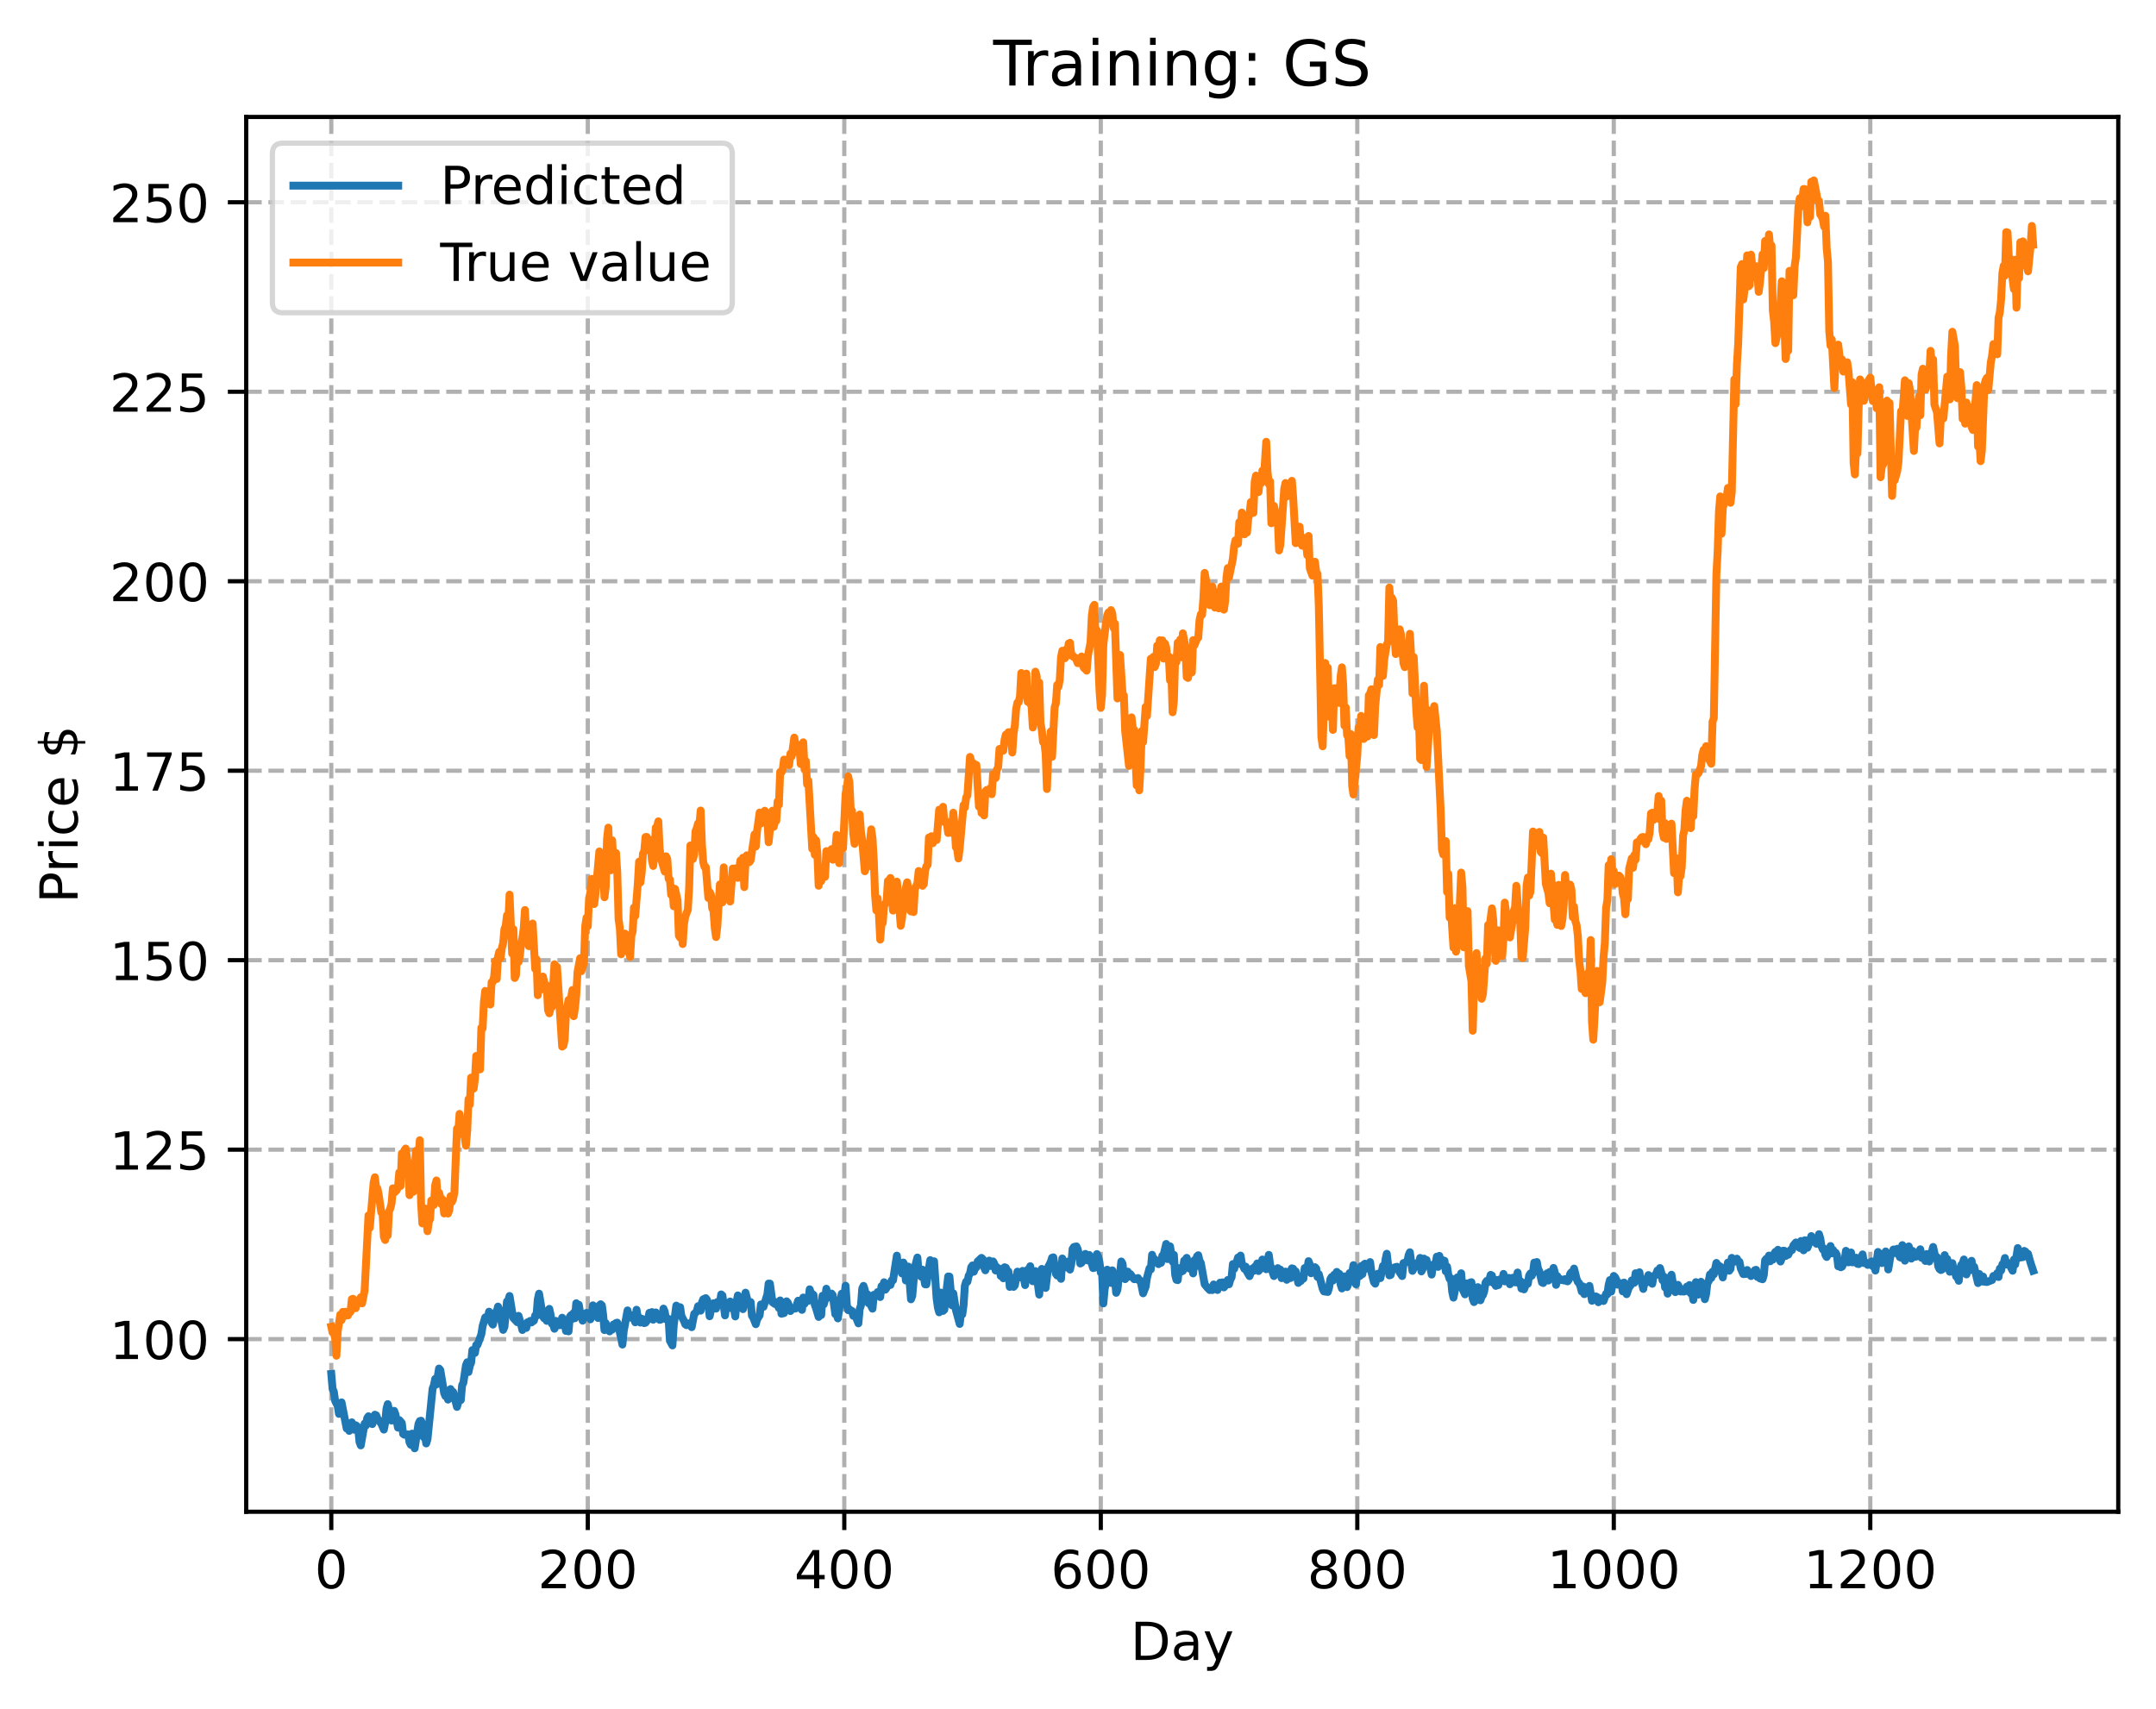 <?xml version="1.0" encoding="utf-8" standalone="no"?>
<!DOCTYPE svg PUBLIC "-//W3C//DTD SVG 1.1//EN"
  "http://www.w3.org/Graphics/SVG/1.1/DTD/svg11.dtd">
<!-- Created with matplotlib (https://matplotlib.org/) -->
<svg height="325.986pt" version="1.1" viewBox="0 0 411.286 325.986" width="411.286pt" xmlns="http://www.w3.org/2000/svg" xmlns:xlink="http://www.w3.org/1999/xlink">
 <defs>
  <style type="text/css">
*{stroke-linecap:butt;stroke-linejoin:round;}
  </style>
 </defs>
 <g id="figure_1">
  <g id="patch_1">
   <path d="M 0 325.986 
L 411.286 325.986 
L 411.286 0 
L 0 0 
z
" style="fill:#ffffff;"/>
  </g>
  <g id="axes_1">
   <g id="patch_2">
    <path d="M 46.966 288.43 
L 404.086 288.43 
L 404.086 22.318 
L 46.966 22.318 
z
" style="fill:#ffffff;"/>
   </g>
   <g id="matplotlib.axis_1">
    <g id="xtick_1">
     <g id="line2d_1">
      <path clip-path="url(#p6f0fd22935)" d="M 63.198 288.43 
L 63.198 22.318 
" style="fill:none;stroke:#b0b0b0;stroke-dasharray:2.96,1.28;stroke-dashoffset:0;stroke-width:0.8;"/>
     </g>
     <g id="line2d_2">
      <defs>
       <path d="M 0 0 
L 0 3.5 
" id="mfea3dc5b98" style="stroke:#000000;stroke-width:0.8;"/>
      </defs>
      <g>
       <use style="stroke:#000000;stroke-width:0.8;" x="63.198" xlink:href="#mfea3dc5b98" y="288.43"/>
      </g>
     </g>
     <g id="text_1">
      <!-- 0 -->
      <defs>
       <path d="M 31.781 66.406 
Q 24.172 66.406 20.328 58.906 
Q 16.5 51.422 16.5 36.375 
Q 16.5 21.391 20.328 13.891 
Q 24.172 6.391 31.781 6.391 
Q 39.453 6.391 43.281 13.891 
Q 47.125 21.391 47.125 36.375 
Q 47.125 51.422 43.281 58.906 
Q 39.453 66.406 31.781 66.406 
z
M 31.781 74.219 
Q 44.047 74.219 50.516 64.516 
Q 56.984 54.828 56.984 36.375 
Q 56.984 17.969 50.516 8.266 
Q 44.047 -1.422 31.781 -1.422 
Q 19.531 -1.422 13.062 8.266 
Q 6.594 17.969 6.594 36.375 
Q 6.594 54.828 13.062 64.516 
Q 19.531 74.219 31.781 74.219 
z
" id="DejaVuSans-48"/>
      </defs>
      <g transform="translate(60.017 303.029)scale(0.1 -0.1)">
       <use xlink:href="#DejaVuSans-48"/>
      </g>
     </g>
    </g>
    <g id="xtick_2">
     <g id="line2d_3">
      <path clip-path="url(#p6f0fd22935)" d="M 112.129 288.43 
L 112.129 22.318 
" style="fill:none;stroke:#b0b0b0;stroke-dasharray:2.96,1.28;stroke-dashoffset:0;stroke-width:0.8;"/>
     </g>
     <g id="line2d_4">
      <g>
       <use style="stroke:#000000;stroke-width:0.8;" x="112.129" xlink:href="#mfea3dc5b98" y="288.43"/>
      </g>
     </g>
     <g id="text_2">
      <!-- 200 -->
      <defs>
       <path d="M 19.188 8.297 
L 53.609 8.297 
L 53.609 0 
L 7.328 0 
L 7.328 8.297 
Q 12.938 14.109 22.625 23.891 
Q 32.328 33.688 34.812 36.531 
Q 39.547 41.844 41.422 45.531 
Q 43.312 49.219 43.312 52.781 
Q 43.312 58.594 39.234 62.25 
Q 35.156 65.922 28.609 65.922 
Q 23.969 65.922 18.812 64.312 
Q 13.672 62.703 7.812 59.422 
L 7.812 69.391 
Q 13.766 71.781 18.938 73 
Q 24.125 74.219 28.422 74.219 
Q 39.75 74.219 46.484 68.547 
Q 53.219 62.891 53.219 53.422 
Q 53.219 48.922 51.531 44.891 
Q 49.859 40.875 45.406 35.406 
Q 44.188 33.984 37.641 27.219 
Q 31.109 20.453 19.188 8.297 
z
" id="DejaVuSans-50"/>
      </defs>
      <g transform="translate(102.585 303.029)scale(0.1 -0.1)">
       <use xlink:href="#DejaVuSans-50"/>
       <use x="63.623" xlink:href="#DejaVuSans-48"/>
       <use x="127.246" xlink:href="#DejaVuSans-48"/>
      </g>
     </g>
    </g>
    <g id="xtick_3">
     <g id="line2d_5">
      <path clip-path="url(#p6f0fd22935)" d="M 161.06 288.43 
L 161.06 22.318 
" style="fill:none;stroke:#b0b0b0;stroke-dasharray:2.96,1.28;stroke-dashoffset:0;stroke-width:0.8;"/>
     </g>
     <g id="line2d_6">
      <g>
       <use style="stroke:#000000;stroke-width:0.8;" x="161.06" xlink:href="#mfea3dc5b98" y="288.43"/>
      </g>
     </g>
     <g id="text_3">
      <!-- 400 -->
      <defs>
       <path d="M 37.797 64.312 
L 12.891 25.391 
L 37.797 25.391 
z
M 35.203 72.906 
L 47.609 72.906 
L 47.609 25.391 
L 58.016 25.391 
L 58.016 17.188 
L 47.609 17.188 
L 47.609 0 
L 37.797 0 
L 37.797 17.188 
L 4.891 17.188 
L 4.891 26.703 
z
" id="DejaVuSans-52"/>
      </defs>
      <g transform="translate(151.516 303.029)scale(0.1 -0.1)">
       <use xlink:href="#DejaVuSans-52"/>
       <use x="63.623" xlink:href="#DejaVuSans-48"/>
       <use x="127.246" xlink:href="#DejaVuSans-48"/>
      </g>
     </g>
    </g>
    <g id="xtick_4">
     <g id="line2d_7">
      <path clip-path="url(#p6f0fd22935)" d="M 209.99 288.43 
L 209.99 22.318 
" style="fill:none;stroke:#b0b0b0;stroke-dasharray:2.96,1.28;stroke-dashoffset:0;stroke-width:0.8;"/>
     </g>
     <g id="line2d_8">
      <g>
       <use style="stroke:#000000;stroke-width:0.8;" x="209.99" xlink:href="#mfea3dc5b98" y="288.43"/>
      </g>
     </g>
     <g id="text_4">
      <!-- 600 -->
      <defs>
       <path d="M 33.016 40.375 
Q 26.375 40.375 22.484 35.828 
Q 18.609 31.297 18.609 23.391 
Q 18.609 15.531 22.484 10.953 
Q 26.375 6.391 33.016 6.391 
Q 39.656 6.391 43.531 10.953 
Q 47.406 15.531 47.406 23.391 
Q 47.406 31.297 43.531 35.828 
Q 39.656 40.375 33.016 40.375 
z
M 52.594 71.297 
L 52.594 62.312 
Q 48.875 64.062 45.094 64.984 
Q 41.312 65.922 37.594 65.922 
Q 27.828 65.922 22.672 59.328 
Q 17.531 52.734 16.797 39.406 
Q 19.672 43.656 24.016 45.922 
Q 28.375 48.188 33.594 48.188 
Q 44.578 48.188 50.953 41.516 
Q 57.328 34.859 57.328 23.391 
Q 57.328 12.156 50.688 5.359 
Q 44.047 -1.422 33.016 -1.422 
Q 20.359 -1.422 13.672 8.266 
Q 6.984 17.969 6.984 36.375 
Q 6.984 53.656 15.188 63.938 
Q 23.391 74.219 37.203 74.219 
Q 40.922 74.219 44.703 73.484 
Q 48.484 72.75 52.594 71.297 
z
" id="DejaVuSans-54"/>
      </defs>
      <g transform="translate(200.446 303.029)scale(0.1 -0.1)">
       <use xlink:href="#DejaVuSans-54"/>
       <use x="63.623" xlink:href="#DejaVuSans-48"/>
       <use x="127.246" xlink:href="#DejaVuSans-48"/>
      </g>
     </g>
    </g>
    <g id="xtick_5">
     <g id="line2d_9">
      <path clip-path="url(#p6f0fd22935)" d="M 258.921 288.43 
L 258.921 22.318 
" style="fill:none;stroke:#b0b0b0;stroke-dasharray:2.96,1.28;stroke-dashoffset:0;stroke-width:0.8;"/>
     </g>
     <g id="line2d_10">
      <g>
       <use style="stroke:#000000;stroke-width:0.8;" x="258.921" xlink:href="#mfea3dc5b98" y="288.43"/>
      </g>
     </g>
     <g id="text_5">
      <!-- 800 -->
      <defs>
       <path d="M 31.781 34.625 
Q 24.75 34.625 20.719 30.859 
Q 16.703 27.094 16.703 20.516 
Q 16.703 13.922 20.719 10.156 
Q 24.75 6.391 31.781 6.391 
Q 38.812 6.391 42.859 10.172 
Q 46.922 13.969 46.922 20.516 
Q 46.922 27.094 42.891 30.859 
Q 38.875 34.625 31.781 34.625 
z
M 21.922 38.812 
Q 15.578 40.375 12.031 44.719 
Q 8.5 49.078 8.5 55.328 
Q 8.5 64.062 14.719 69.141 
Q 20.953 74.219 31.781 74.219 
Q 42.672 74.219 48.875 69.141 
Q 55.078 64.062 55.078 55.328 
Q 55.078 49.078 51.531 44.719 
Q 48 40.375 41.703 38.812 
Q 48.828 37.156 52.797 32.312 
Q 56.781 27.484 56.781 20.516 
Q 56.781 9.906 50.312 4.234 
Q 43.844 -1.422 31.781 -1.422 
Q 19.734 -1.422 13.25 4.234 
Q 6.781 9.906 6.781 20.516 
Q 6.781 27.484 10.781 32.312 
Q 14.797 37.156 21.922 38.812 
z
M 18.312 54.391 
Q 18.312 48.734 21.844 45.562 
Q 25.391 42.391 31.781 42.391 
Q 38.141 42.391 41.719 45.562 
Q 45.312 48.734 45.312 54.391 
Q 45.312 60.062 41.719 63.234 
Q 38.141 66.406 31.781 66.406 
Q 25.391 66.406 21.844 63.234 
Q 18.312 60.062 18.312 54.391 
z
" id="DejaVuSans-56"/>
      </defs>
      <g transform="translate(249.377 303.029)scale(0.1 -0.1)">
       <use xlink:href="#DejaVuSans-56"/>
       <use x="63.623" xlink:href="#DejaVuSans-48"/>
       <use x="127.246" xlink:href="#DejaVuSans-48"/>
      </g>
     </g>
    </g>
    <g id="xtick_6">
     <g id="line2d_11">
      <path clip-path="url(#p6f0fd22935)" d="M 307.851 288.43 
L 307.851 22.318 
" style="fill:none;stroke:#b0b0b0;stroke-dasharray:2.96,1.28;stroke-dashoffset:0;stroke-width:0.8;"/>
     </g>
     <g id="line2d_12">
      <g>
       <use style="stroke:#000000;stroke-width:0.8;" x="307.851" xlink:href="#mfea3dc5b98" y="288.43"/>
      </g>
     </g>
     <g id="text_6">
      <!-- 1000 -->
      <defs>
       <path d="M 12.406 8.297 
L 28.516 8.297 
L 28.516 63.922 
L 10.984 60.406 
L 10.984 69.391 
L 28.422 72.906 
L 38.281 72.906 
L 38.281 8.297 
L 54.391 8.297 
L 54.391 0 
L 12.406 0 
z
" id="DejaVuSans-49"/>
      </defs>
      <g transform="translate(295.126 303.029)scale(0.1 -0.1)">
       <use xlink:href="#DejaVuSans-49"/>
       <use x="63.623" xlink:href="#DejaVuSans-48"/>
       <use x="127.246" xlink:href="#DejaVuSans-48"/>
       <use x="190.869" xlink:href="#DejaVuSans-48"/>
      </g>
     </g>
    </g>
    <g id="xtick_7">
     <g id="line2d_13">
      <path clip-path="url(#p6f0fd22935)" d="M 356.782 288.43 
L 356.782 22.318 
" style="fill:none;stroke:#b0b0b0;stroke-dasharray:2.96,1.28;stroke-dashoffset:0;stroke-width:0.8;"/>
     </g>
     <g id="line2d_14">
      <g>
       <use style="stroke:#000000;stroke-width:0.8;" x="356.782" xlink:href="#mfea3dc5b98" y="288.43"/>
      </g>
     </g>
     <g id="text_7">
      <!-- 1200 -->
      <g transform="translate(344.057 303.029)scale(0.1 -0.1)">
       <use xlink:href="#DejaVuSans-49"/>
       <use x="63.623" xlink:href="#DejaVuSans-50"/>
       <use x="127.246" xlink:href="#DejaVuSans-48"/>
       <use x="190.869" xlink:href="#DejaVuSans-48"/>
      </g>
     </g>
    </g>
    <g id="text_8">
     <!-- Day -->
     <defs>
      <path d="M 19.672 64.797 
L 19.672 8.109 
L 31.594 8.109 
Q 46.688 8.109 53.688 14.938 
Q 60.688 21.781 60.688 36.531 
Q 60.688 51.172 53.688 57.984 
Q 46.688 64.797 31.594 64.797 
z
M 9.812 72.906 
L 30.078 72.906 
Q 51.266 72.906 61.172 64.094 
Q 71.094 55.281 71.094 36.531 
Q 71.094 17.672 61.125 8.828 
Q 51.172 0 30.078 0 
L 9.812 0 
z
" id="DejaVuSans-68"/>
      <path d="M 34.281 27.484 
Q 23.391 27.484 19.188 25 
Q 14.984 22.516 14.984 16.5 
Q 14.984 11.719 18.141 8.906 
Q 21.297 6.109 26.703 6.109 
Q 34.188 6.109 38.703 11.406 
Q 43.219 16.703 43.219 25.484 
L 43.219 27.484 
z
M 52.203 31.203 
L 52.203 0 
L 43.219 0 
L 43.219 8.297 
Q 40.141 3.328 35.547 0.953 
Q 30.953 -1.422 24.312 -1.422 
Q 15.922 -1.422 10.953 3.297 
Q 6 8.016 6 15.922 
Q 6 25.141 12.172 29.828 
Q 18.359 34.516 30.609 34.516 
L 43.219 34.516 
L 43.219 35.406 
Q 43.219 41.609 39.141 45 
Q 35.062 48.391 27.688 48.391 
Q 23 48.391 18.547 47.266 
Q 14.109 46.141 10.016 43.891 
L 10.016 52.203 
Q 14.938 54.109 19.578 55.047 
Q 24.219 56 28.609 56 
Q 40.484 56 46.344 49.844 
Q 52.203 43.703 52.203 31.203 
z
" id="DejaVuSans-97"/>
      <path d="M 32.172 -5.078 
Q 28.375 -14.844 24.75 -17.812 
Q 21.141 -20.797 15.094 -20.797 
L 7.906 -20.797 
L 7.906 -13.281 
L 13.188 -13.281 
Q 16.891 -13.281 18.938 -11.516 
Q 21 -9.766 23.484 -3.219 
L 25.094 0.875 
L 2.984 54.688 
L 12.5 54.688 
L 29.594 11.922 
L 46.688 54.688 
L 56.203 54.688 
z
" id="DejaVuSans-121"/>
     </defs>
     <g transform="translate(215.652 316.707)scale(0.1 -0.1)">
      <use xlink:href="#DejaVuSans-68"/>
      <use x="77.002" xlink:href="#DejaVuSans-97"/>
      <use x="138.281" xlink:href="#DejaVuSans-121"/>
     </g>
    </g>
   </g>
   <g id="matplotlib.axis_2">
    <g id="ytick_1">
     <g id="line2d_15">
      <path clip-path="url(#p6f0fd22935)" d="M 46.966 255.501 
L 404.086 255.501 
" style="fill:none;stroke:#b0b0b0;stroke-dasharray:2.96,1.28;stroke-dashoffset:0;stroke-width:0.8;"/>
     </g>
     <g id="line2d_16">
      <defs>
       <path d="M 0 0 
L -3.5 0 
" id="m636969e4f4" style="stroke:#000000;stroke-width:0.8;"/>
      </defs>
      <g>
       <use style="stroke:#000000;stroke-width:0.8;" x="46.966" xlink:href="#m636969e4f4" y="255.501"/>
      </g>
     </g>
     <g id="text_9">
      <!-- 100 -->
      <g transform="translate(20.878 259.3)scale(0.1 -0.1)">
       <use xlink:href="#DejaVuSans-49"/>
       <use x="63.623" xlink:href="#DejaVuSans-48"/>
       <use x="127.246" xlink:href="#DejaVuSans-48"/>
      </g>
     </g>
    </g>
    <g id="ytick_2">
     <g id="line2d_17">
      <path clip-path="url(#p6f0fd22935)" d="M 46.966 219.349 
L 404.086 219.349 
" style="fill:none;stroke:#b0b0b0;stroke-dasharray:2.96,1.28;stroke-dashoffset:0;stroke-width:0.8;"/>
     </g>
     <g id="line2d_18">
      <g>
       <use style="stroke:#000000;stroke-width:0.8;" x="46.966" xlink:href="#m636969e4f4" y="219.349"/>
      </g>
     </g>
     <g id="text_10">
      <!-- 125 -->
      <defs>
       <path d="M 10.797 72.906 
L 49.516 72.906 
L 49.516 64.594 
L 19.828 64.594 
L 19.828 46.734 
Q 21.969 47.469 24.109 47.828 
Q 26.266 48.188 28.422 48.188 
Q 40.625 48.188 47.75 41.5 
Q 54.891 34.812 54.891 23.391 
Q 54.891 11.625 47.562 5.094 
Q 40.234 -1.422 26.906 -1.422 
Q 22.312 -1.422 17.547 -0.641 
Q 12.797 0.141 7.719 1.703 
L 7.719 11.625 
Q 12.109 9.234 16.797 8.062 
Q 21.484 6.891 26.703 6.891 
Q 35.156 6.891 40.078 11.328 
Q 45.016 15.766 45.016 23.391 
Q 45.016 31 40.078 35.438 
Q 35.156 39.891 26.703 39.891 
Q 22.75 39.891 18.812 39.016 
Q 14.891 38.141 10.797 36.281 
z
" id="DejaVuSans-53"/>
      </defs>
      <g transform="translate(20.878 223.149)scale(0.1 -0.1)">
       <use xlink:href="#DejaVuSans-49"/>
       <use x="63.623" xlink:href="#DejaVuSans-50"/>
       <use x="127.246" xlink:href="#DejaVuSans-53"/>
      </g>
     </g>
    </g>
    <g id="ytick_3">
     <g id="line2d_19">
      <path clip-path="url(#p6f0fd22935)" d="M 46.966 183.198 
L 404.086 183.198 
" style="fill:none;stroke:#b0b0b0;stroke-dasharray:2.96,1.28;stroke-dashoffset:0;stroke-width:0.8;"/>
     </g>
     <g id="line2d_20">
      <g>
       <use style="stroke:#000000;stroke-width:0.8;" x="46.966" xlink:href="#m636969e4f4" y="183.198"/>
      </g>
     </g>
     <g id="text_11">
      <!-- 150 -->
      <g transform="translate(20.878 186.997)scale(0.1 -0.1)">
       <use xlink:href="#DejaVuSans-49"/>
       <use x="63.623" xlink:href="#DejaVuSans-53"/>
       <use x="127.246" xlink:href="#DejaVuSans-48"/>
      </g>
     </g>
    </g>
    <g id="ytick_4">
     <g id="line2d_21">
      <path clip-path="url(#p6f0fd22935)" d="M 46.966 147.047 
L 404.086 147.047 
" style="fill:none;stroke:#b0b0b0;stroke-dasharray:2.96,1.28;stroke-dashoffset:0;stroke-width:0.8;"/>
     </g>
     <g id="line2d_22">
      <g>
       <use style="stroke:#000000;stroke-width:0.8;" x="46.966" xlink:href="#m636969e4f4" y="147.047"/>
      </g>
     </g>
     <g id="text_12">
      <!-- 175 -->
      <defs>
       <path d="M 8.203 72.906 
L 55.078 72.906 
L 55.078 68.703 
L 28.609 0 
L 18.312 0 
L 43.219 64.594 
L 8.203 64.594 
z
" id="DejaVuSans-55"/>
      </defs>
      <g transform="translate(20.878 150.846)scale(0.1 -0.1)">
       <use xlink:href="#DejaVuSans-49"/>
       <use x="63.623" xlink:href="#DejaVuSans-55"/>
       <use x="127.246" xlink:href="#DejaVuSans-53"/>
      </g>
     </g>
    </g>
    <g id="ytick_5">
     <g id="line2d_23">
      <path clip-path="url(#p6f0fd22935)" d="M 46.966 110.896 
L 404.086 110.896 
" style="fill:none;stroke:#b0b0b0;stroke-dasharray:2.96,1.28;stroke-dashoffset:0;stroke-width:0.8;"/>
     </g>
     <g id="line2d_24">
      <g>
       <use style="stroke:#000000;stroke-width:0.8;" x="46.966" xlink:href="#m636969e4f4" y="110.896"/>
      </g>
     </g>
     <g id="text_13">
      <!-- 200 -->
      <g transform="translate(20.878 114.695)scale(0.1 -0.1)">
       <use xlink:href="#DejaVuSans-50"/>
       <use x="63.623" xlink:href="#DejaVuSans-48"/>
       <use x="127.246" xlink:href="#DejaVuSans-48"/>
      </g>
     </g>
    </g>
    <g id="ytick_6">
     <g id="line2d_25">
      <path clip-path="url(#p6f0fd22935)" d="M 46.966 74.744 
L 404.086 74.744 
" style="fill:none;stroke:#b0b0b0;stroke-dasharray:2.96,1.28;stroke-dashoffset:0;stroke-width:0.8;"/>
     </g>
     <g id="line2d_26">
      <g>
       <use style="stroke:#000000;stroke-width:0.8;" x="46.966" xlink:href="#m636969e4f4" y="74.744"/>
      </g>
     </g>
     <g id="text_14">
      <!-- 225 -->
      <g transform="translate(20.878 78.544)scale(0.1 -0.1)">
       <use xlink:href="#DejaVuSans-50"/>
       <use x="63.623" xlink:href="#DejaVuSans-50"/>
       <use x="127.246" xlink:href="#DejaVuSans-53"/>
      </g>
     </g>
    </g>
    <g id="ytick_7">
     <g id="line2d_27">
      <path clip-path="url(#p6f0fd22935)" d="M 46.966 38.593 
L 404.086 38.593 
" style="fill:none;stroke:#b0b0b0;stroke-dasharray:2.96,1.28;stroke-dashoffset:0;stroke-width:0.8;"/>
     </g>
     <g id="line2d_28">
      <g>
       <use style="stroke:#000000;stroke-width:0.8;" x="46.966" xlink:href="#m636969e4f4" y="38.593"/>
      </g>
     </g>
     <g id="text_15">
      <!-- 250 -->
      <g transform="translate(20.878 42.392)scale(0.1 -0.1)">
       <use xlink:href="#DejaVuSans-50"/>
       <use x="63.623" xlink:href="#DejaVuSans-53"/>
       <use x="127.246" xlink:href="#DejaVuSans-48"/>
      </g>
     </g>
    </g>
    <g id="text_16">
     <!-- Price $ -->
     <defs>
      <path d="M 19.672 64.797 
L 19.672 37.406 
L 32.078 37.406 
Q 38.969 37.406 42.719 40.969 
Q 46.484 44.531 46.484 51.125 
Q 46.484 57.672 42.719 61.234 
Q 38.969 64.797 32.078 64.797 
z
M 9.812 72.906 
L 32.078 72.906 
Q 44.344 72.906 50.609 67.359 
Q 56.891 61.812 56.891 51.125 
Q 56.891 40.328 50.609 34.812 
Q 44.344 29.297 32.078 29.297 
L 19.672 29.297 
L 19.672 0 
L 9.812 0 
z
" id="DejaVuSans-80"/>
      <path d="M 41.109 46.297 
Q 39.594 47.172 37.812 47.578 
Q 36.031 48 33.891 48 
Q 26.266 48 22.188 43.047 
Q 18.109 38.094 18.109 28.812 
L 18.109 0 
L 9.078 0 
L 9.078 54.688 
L 18.109 54.688 
L 18.109 46.188 
Q 20.953 51.172 25.484 53.578 
Q 30.031 56 36.531 56 
Q 37.453 56 38.578 55.875 
Q 39.703 55.766 41.062 55.516 
z
" id="DejaVuSans-114"/>
      <path d="M 9.422 54.688 
L 18.406 54.688 
L 18.406 0 
L 9.422 0 
z
M 9.422 75.984 
L 18.406 75.984 
L 18.406 64.594 
L 9.422 64.594 
z
" id="DejaVuSans-105"/>
      <path d="M 48.781 52.594 
L 48.781 44.188 
Q 44.969 46.297 41.141 47.344 
Q 37.312 48.391 33.406 48.391 
Q 24.656 48.391 19.812 42.844 
Q 14.984 37.312 14.984 27.297 
Q 14.984 17.281 19.812 11.734 
Q 24.656 6.203 33.406 6.203 
Q 37.312 6.203 41.141 7.25 
Q 44.969 8.297 48.781 10.406 
L 48.781 2.094 
Q 45.016 0.344 40.984 -0.531 
Q 36.969 -1.422 32.422 -1.422 
Q 20.062 -1.422 12.781 6.344 
Q 5.516 14.109 5.516 27.297 
Q 5.516 40.672 12.859 48.328 
Q 20.219 56 33.016 56 
Q 37.156 56 41.109 55.141 
Q 45.062 54.297 48.781 52.594 
z
" id="DejaVuSans-99"/>
      <path d="M 56.203 29.594 
L 56.203 25.203 
L 14.891 25.203 
Q 15.484 15.922 20.484 11.062 
Q 25.484 6.203 34.422 6.203 
Q 39.594 6.203 44.453 7.469 
Q 49.312 8.734 54.109 11.281 
L 54.109 2.781 
Q 49.266 0.734 44.188 -0.344 
Q 39.109 -1.422 33.891 -1.422 
Q 20.797 -1.422 13.156 6.188 
Q 5.516 13.812 5.516 26.812 
Q 5.516 40.234 12.766 48.109 
Q 20.016 56 32.328 56 
Q 43.359 56 49.781 48.891 
Q 56.203 41.797 56.203 29.594 
z
M 47.219 32.234 
Q 47.125 39.594 43.094 43.984 
Q 39.062 48.391 32.422 48.391 
Q 24.906 48.391 20.391 44.141 
Q 15.875 39.891 15.188 32.172 
z
" id="DejaVuSans-101"/>
      <path id="DejaVuSans-32"/>
      <path d="M 33.797 -14.703 
L 28.906 -14.703 
L 28.859 0 
Q 23.734 0.094 18.609 1.188 
Q 13.484 2.297 8.297 4.5 
L 8.297 13.281 
Q 13.281 10.156 18.375 8.562 
Q 23.484 6.984 28.906 6.938 
L 28.906 29.203 
Q 18.109 30.953 13.203 35.156 
Q 8.297 39.359 8.297 46.688 
Q 8.297 54.641 13.625 59.219 
Q 18.953 63.812 28.906 64.5 
L 28.906 75.984 
L 33.797 75.984 
L 33.797 64.656 
Q 38.328 64.453 42.578 63.688 
Q 46.828 62.938 50.875 61.625 
L 50.875 53.078 
Q 46.828 55.125 42.547 56.25 
Q 38.281 57.375 33.797 57.562 
L 33.797 36.719 
Q 44.875 35.016 50.094 30.609 
Q 55.328 26.219 55.328 18.609 
Q 55.328 10.359 49.781 5.594 
Q 44.234 0.828 33.797 0.094 
z
M 28.906 37.594 
L 28.906 57.625 
Q 23.25 56.984 20.266 54.391 
Q 17.281 51.812 17.281 47.516 
Q 17.281 43.312 20.031 40.969 
Q 22.797 38.625 28.906 37.594 
z
M 33.797 28.219 
L 33.797 7.078 
Q 39.984 7.906 43.141 10.594 
Q 46.297 13.281 46.297 17.672 
Q 46.297 21.969 43.281 24.5 
Q 40.281 27.047 33.797 28.219 
z
" id="DejaVuSans-36"/>
     </defs>
     <g transform="translate(14.798 172.342)rotate(-90)scale(0.1 -0.1)">
      <use xlink:href="#DejaVuSans-80"/>
      <use x="58.553" xlink:href="#DejaVuSans-114"/>
      <use x="99.666" xlink:href="#DejaVuSans-105"/>
      <use x="127.449" xlink:href="#DejaVuSans-99"/>
      <use x="182.43" xlink:href="#DejaVuSans-101"/>
      <use x="243.953" xlink:href="#DejaVuSans-32"/>
      <use x="275.74" xlink:href="#DejaVuSans-36"/>
     </g>
    </g>
   </g>
   <g id="line2d_29">
    <path clip-path="url(#p6f0fd22935)" d="M 63.198 262.147 
L 63.443 264.983 
L 63.688 265.532 
L 63.932 267.275 
L 64.422 268.236 
L 64.666 269.764 
L 64.911 269.428 
L 65.156 267.563 
L 66.134 272.551 
L 66.379 272.217 
L 66.623 273.006 
L 67.113 271.374 
L 67.357 272.565 
L 67.602 272.789 
L 67.847 271.923 
L 68.091 272.096 
L 68.336 272.66 
L 68.581 275.124 
L 68.825 275.775 
L 69.559 271.609 
L 69.804 271.994 
L 70.049 270.573 
L 70.293 270.218 
L 70.538 270.422 
L 71.027 271.711 
L 71.517 269.917 
L 71.761 270.029 
L 72.006 270.666 
L 72.74 271.634 
L 73.229 272.76 
L 73.474 271.502 
L 73.718 268.82 
L 73.963 267.901 
L 74.452 269.92 
L 74.697 271.04 
L 75.186 269.179 
L 75.431 269.847 
L 75.92 272.389 
L 76.165 270.942 
L 76.654 271.502 
L 76.899 273.579 
L 77.144 273.744 
L 77.878 273.671 
L 78.122 275.195 
L 78.367 275.665 
L 78.611 273.529 
L 79.101 276.334 
L 79.835 271.665 
L 80.079 271.133 
L 80.324 271.062 
L 80.569 271.966 
L 80.813 274.188 
L 81.058 273.724 
L 81.303 275.403 
L 81.547 274.603 
L 82.526 264.942 
L 82.771 264.32 
L 83.015 263.084 
L 83.26 264.14 
L 83.749 261.11 
L 83.994 261.399 
L 84.728 265.797 
L 84.972 266.378 
L 85.217 266.116 
L 85.462 267.036 
L 85.706 266.811 
L 85.951 265.026 
L 86.196 265.733 
L 86.44 265.572 
L 87.174 268.43 
L 87.664 266.693 
L 87.908 267.129 
L 88.153 264.288 
L 88.398 263.82 
L 88.887 260.488 
L 89.132 259.907 
L 89.376 261.776 
L 89.621 260.579 
L 89.866 260.02 
L 90.11 257.589 
L 90.599 258.133 
L 90.844 256.627 
L 91.089 256.581 
L 91.823 254.577 
L 92.067 253.004 
L 92.557 251.356 
L 92.801 251.251 
L 93.046 251.478 
L 93.291 250.256 
L 93.78 252.381 
L 94.025 252.727 
L 94.514 250.408 
L 94.759 250.236 
L 95.003 249.287 
L 95.248 250.043 
L 95.982 253.737 
L 96.227 253.163 
L 96.716 248.296 
L 96.96 248.145 
L 97.205 247.266 
L 97.694 250.297 
L 97.939 251.477 
L 98.673 252.264 
L 98.918 251.054 
L 99.407 252.737 
L 99.652 253.754 
L 99.896 252.733 
L 100.141 252.97 
L 100.386 253.367 
L 100.63 252.28 
L 100.875 252.387 
L 101.12 252.024 
L 101.364 252.32 
L 101.854 251.972 
L 102.098 250.986 
L 102.343 251.052 
L 102.587 247.916 
L 102.832 246.817 
L 103.566 251.173 
L 103.811 251.533 
L 104.055 251.334 
L 104.3 252.01 
L 104.545 250.13 
L 104.789 249.722 
L 105.034 250.825 
L 105.279 252.559 
L 105.523 252.678 
L 105.768 253.52 
L 106.013 252.017 
L 106.257 252.61 
L 106.502 252.872 
L 106.747 252.703 
L 106.991 252.832 
L 107.236 251.41 
L 107.481 252.122 
L 107.725 252.25 
L 107.97 253.939 
L 108.215 252.466 
L 108.459 254.02 
L 108.704 251.236 
L 108.948 250.919 
L 109.193 251.633 
L 109.438 250.499 
L 109.682 251.507 
L 109.927 248.65 
L 110.172 249.624 
L 110.416 248.938 
L 110.661 250.417 
L 110.906 250.884 
L 111.15 251.983 
L 111.395 250.817 
L 111.64 251.195 
L 111.884 250.487 
L 112.129 251.06 
L 112.374 250.833 
L 112.618 251.726 
L 112.863 251.053 
L 113.108 249.048 
L 113.352 250.508 
L 113.597 251.074 
L 113.842 250.937 
L 114.086 251.474 
L 114.331 249.072 
L 114.575 248.843 
L 114.82 249.062 
L 115.065 250.927 
L 115.309 253.777 
L 115.554 252.444 
L 115.799 253.534 
L 116.043 253.563 
L 116.288 254.024 
L 116.533 253.559 
L 116.777 253.696 
L 117.022 252.712 
L 117.267 252.679 
L 117.511 252.417 
L 117.756 252.354 
L 118.001 253.091 
L 118.735 256.535 
L 118.979 253.99 
L 119.713 250.017 
L 119.958 251.402 
L 120.447 250.941 
L 120.692 251.543 
L 120.936 251.619 
L 121.181 252.294 
L 121.426 249.885 
L 121.67 251.35 
L 121.915 251.355 
L 122.16 252.34 
L 122.404 251.594 
L 122.649 251.717 
L 122.894 252.445 
L 123.138 252.368 
L 123.628 251.71 
L 123.872 250.481 
L 124.117 250.94 
L 124.362 250.331 
L 124.606 251.791 
L 125.096 250.406 
L 125.34 251.547 
L 125.585 251.59 
L 125.83 251.816 
L 126.074 251.764 
L 126.319 251.506 
L 126.563 249.676 
L 126.808 250.267 
L 127.053 251.72 
L 127.297 251.58 
L 127.542 251.634 
L 127.787 255.786 
L 128.276 256.701 
L 128.521 252.864 
L 129.01 249.098 
L 129.499 249.973 
L 129.744 249.402 
L 129.989 251.078 
L 130.478 252.02 
L 130.723 252.669 
L 130.967 252.833 
L 131.212 252.483 
L 131.457 252.63 
L 131.701 252.602 
L 131.946 253.22 
L 132.435 250.659 
L 132.68 250.492 
L 132.924 250.128 
L 133.169 249.21 
L 133.414 249.328 
L 133.658 250.069 
L 133.903 248.512 
L 134.148 247.899 
L 134.637 247.677 
L 134.882 248.009 
L 135.126 248.999 
L 135.371 251.136 
L 135.616 250.047 
L 135.86 249.809 
L 136.105 248.655 
L 136.35 248.671 
L 136.594 249.681 
L 136.839 248.417 
L 137.084 248.657 
L 137.328 248.734 
L 137.573 246.967 
L 137.818 247.183 
L 138.307 250.975 
L 138.551 249.03 
L 138.796 248.889 
L 139.041 249.121 
L 139.285 248.319 
L 139.53 249.6 
L 140.019 249.658 
L 140.264 251.172 
L 140.509 248.358 
L 140.753 247.155 
L 140.998 248.475 
L 141.243 247.834 
L 141.487 248.289 
L 141.732 249.776 
L 142.221 246.632 
L 142.711 248.565 
L 143.2 248.435 
L 143.445 251.029 
L 143.689 251.397 
L 144.178 252.648 
L 144.423 251.744 
L 144.912 250.947 
L 145.157 248.876 
L 145.646 249.334 
L 146.38 246.995 
L 146.625 244.893 
L 146.87 244.906 
L 147.359 248.458 
L 147.848 248.803 
L 148.093 248.448 
L 148.582 249.558 
L 148.827 248.109 
L 149.072 250.656 
L 149.561 250.535 
L 150.05 248.285 
L 150.295 248.558 
L 150.539 249.159 
L 150.784 250.14 
L 151.029 249.729 
L 151.763 249.655 
L 152.252 248.163 
L 152.497 248.19 
L 152.741 248.376 
L 152.986 249.918 
L 153.231 247.566 
L 153.475 248.761 
L 153.72 247.956 
L 153.965 247.802 
L 154.209 248.197 
L 154.454 245.989 
L 154.699 246.682 
L 155.188 247.053 
L 155.433 248.959 
L 155.677 249.61 
L 156.166 251.266 
L 156.411 249.91 
L 156.656 250.912 
L 156.9 247.224 
L 157.145 248.863 
L 157.39 248.009 
L 157.634 245.881 
L 157.879 247.374 
L 158.124 247.551 
L 158.368 247.028 
L 158.613 246.795 
L 158.858 247.101 
L 159.347 250.741 
L 159.592 250.696 
L 159.836 251.544 
L 160.326 248.07 
L 160.57 246.83 
L 160.815 247.461 
L 161.06 247.429 
L 161.304 245.306 
L 161.549 249.001 
L 161.794 249.969 
L 162.038 249.787 
L 162.283 250.051 
L 162.527 250.12 
L 162.772 251.05 
L 163.017 250.627 
L 163.751 252.493 
L 163.995 249.763 
L 164.24 249.048 
L 164.485 245.841 
L 164.729 245.335 
L 164.974 246.08 
L 165.219 248.262 
L 165.463 246.925 
L 165.708 248.663 
L 165.953 247.65 
L 166.197 249.198 
L 166.442 249.692 
L 166.687 247.045 
L 166.931 247.315 
L 167.176 247.097 
L 167.421 246.516 
L 167.91 247.469 
L 168.154 245.4 
L 168.399 245.654 
L 168.644 244.646 
L 168.888 246.062 
L 169.133 245.707 
L 169.378 244.947 
L 169.867 245.168 
L 170.112 244.282 
L 170.356 244.277 
L 171.09 239.562 
L 171.335 242.109 
L 171.58 242.076 
L 171.824 241.733 
L 172.069 242.969 
L 172.314 240.878 
L 172.558 241.361 
L 172.803 244.313 
L 173.048 242.556 
L 173.292 241.659 
L 173.782 247.901 
L 174.026 247.274 
L 174.515 241.827 
L 175.005 239.928 
L 175.249 242.85 
L 175.739 243.591 
L 175.983 242.243 
L 176.473 245.042 
L 176.717 245.063 
L 177.451 240.427 
L 177.941 241.642 
L 178.185 240.643 
L 178.675 247.773 
L 178.919 249.491 
L 179.164 250.39 
L 179.409 246.602 
L 179.898 250.118 
L 180.142 249.88 
L 180.876 243.542 
L 181.121 243.562 
L 181.61 249.057 
L 181.855 246.762 
L 182.344 249.914 
L 183.078 252.601 
L 183.323 250.529 
L 183.568 250.789 
L 183.812 249.07 
L 184.057 245.331 
L 184.302 244.528 
L 184.546 244.546 
L 184.791 243.39 
L 185.036 242.979 
L 185.28 241.766 
L 185.525 241.434 
L 185.77 242.635 
L 186.014 241.947 
L 186.259 241.802 
L 186.503 240.676 
L 187.237 239.995 
L 187.482 240.235 
L 187.727 241.805 
L 187.971 242.372 
L 188.216 241.253 
L 188.461 241.56 
L 188.705 240.512 
L 188.95 241.55 
L 189.195 241.253 
L 189.439 240.67 
L 189.684 241.111 
L 189.929 242.405 
L 190.173 241.768 
L 190.418 242.048 
L 190.663 242.065 
L 190.907 243.445 
L 191.152 242.241 
L 191.397 243.894 
L 191.641 241.777 
L 191.886 241.879 
L 192.13 242.547 
L 192.375 242.594 
L 192.62 245.535 
L 192.864 243.754 
L 193.354 245.528 
L 193.598 245.228 
L 194.088 242.619 
L 194.332 242.888 
L 194.577 243.725 
L 195.066 242.477 
L 195.556 245.192 
L 195.8 242.882 
L 196.045 242.24 
L 196.29 242.231 
L 196.534 241.586 
L 196.779 243.709 
L 197.024 244.461 
L 197.268 242.76 
L 197.513 242.522 
L 197.758 243.281 
L 198.247 247.009 
L 198.491 243.569 
L 198.736 242.1 
L 198.981 243.527 
L 199.225 244.268 
L 199.47 245.733 
L 199.959 241.731 
L 200.449 240.777 
L 200.693 239.981 
L 200.938 239.892 
L 201.427 243.036 
L 201.672 243.37 
L 201.917 243.279 
L 202.161 242.179 
L 202.406 243.999 
L 202.651 240.11 
L 202.895 241.01 
L 203.14 240.847 
L 203.385 241.81 
L 203.629 240.713 
L 203.874 241.14 
L 204.118 242.23 
L 204.363 241.127 
L 204.608 238.3 
L 204.852 237.919 
L 205.342 237.805 
L 205.586 238.333 
L 205.831 239.393 
L 206.076 241.072 
L 206.32 240.933 
L 206.565 239.581 
L 206.81 240.469 
L 207.054 239.235 
L 207.299 240.354 
L 207.544 240.499 
L 207.788 239.441 
L 208.522 241.943 
L 208.767 241.88 
L 209.256 239.266 
L 209.501 239.808 
L 209.746 240.868 
L 209.99 242.798 
L 210.235 242.737 
L 210.479 248.693 
L 210.724 245.993 
L 210.969 244.728 
L 211.213 242.246 
L 211.458 242.414 
L 211.947 244.781 
L 212.192 242.375 
L 212.437 243.53 
L 212.681 243.904 
L 212.926 246.664 
L 213.171 246.084 
L 213.415 243.806 
L 213.66 242.944 
L 213.905 240.68 
L 214.149 241.125 
L 214.394 243.785 
L 214.639 244.053 
L 215.128 242.619 
L 215.373 243.572 
L 215.617 243.074 
L 216.351 244.059 
L 216.84 244.053 
L 217.085 243.839 
L 217.33 244.32 
L 217.574 244.365 
L 218.064 246.76 
L 218.553 245.493 
L 218.798 243.794 
L 219.287 241.98 
L 219.532 242.202 
L 219.776 239.4 
L 220.021 240.349 
L 220.266 240.232 
L 220.51 240.724 
L 220.755 240.855 
L 221 241.188 
L 221.244 240.558 
L 221.489 240.942 
L 221.734 239.573 
L 221.978 239.39 
L 222.467 237.336 
L 222.712 240.228 
L 223.201 237.79 
L 223.691 240.711 
L 223.935 239.416 
L 224.18 243.23 
L 224.425 244.182 
L 224.669 244.245 
L 224.914 241.947 
L 225.159 242.103 
L 225.403 242.596 
L 225.648 242.478 
L 225.893 240.521 
L 226.137 240.365 
L 226.382 239.99 
L 226.871 242.026 
L 227.116 241.221 
L 227.361 241.792 
L 227.605 242.964 
L 227.85 240.431 
L 228.094 241.614 
L 228.339 239.71 
L 228.584 239.488 
L 228.828 240.546 
L 229.073 240.949 
L 229.807 245.034 
L 230.296 245.639 
L 230.786 246.14 
L 231.03 245.947 
L 231.275 246.131 
L 231.52 245.066 
L 231.764 245.644 
L 232.009 245.658 
L 232.254 246.128 
L 232.498 245.203 
L 232.743 244.729 
L 232.988 244.995 
L 233.232 244.666 
L 233.477 245.631 
L 233.722 245.316 
L 234.211 244.212 
L 234.455 245.028 
L 234.7 244.145 
L 234.945 243.703 
L 235.189 241.173 
L 235.434 242.094 
L 235.679 241.105 
L 235.923 240.751 
L 236.168 239.924 
L 236.413 241.122 
L 236.657 239.555 
L 236.902 241.045 
L 237.391 242.093 
L 237.636 241.667 
L 237.881 242.642 
L 238.37 243.479 
L 238.859 242.056 
L 239.104 242.506 
L 239.349 241.706 
L 239.593 241.685 
L 239.838 241.055 
L 240.082 242.505 
L 240.327 242.218 
L 240.816 240.307 
L 241.306 241.692 
L 241.55 242.17 
L 242.04 239.419 
L 242.284 241.272 
L 243.018 243.465 
L 243.263 242.596 
L 243.508 242.372 
L 243.752 241.95 
L 243.997 242.682 
L 244.242 242.231 
L 244.486 243.863 
L 244.731 243.083 
L 244.976 243.004 
L 245.22 242.616 
L 245.465 244.183 
L 245.954 242.573 
L 246.199 243.839 
L 246.443 241.989 
L 246.688 242.066 
L 246.933 243.382 
L 247.177 242.573 
L 247.667 244.773 
L 247.911 244.497 
L 248.156 244.408 
L 248.401 244.012 
L 248.645 243.955 
L 248.89 241.926 
L 249.135 242.137 
L 249.379 242.121 
L 249.624 240.62 
L 249.869 241.254 
L 250.113 242.928 
L 250.358 242.243 
L 250.603 242.519 
L 250.847 241.773 
L 251.092 242.023 
L 251.337 243.636 
L 251.581 243.104 
L 252.315 245.86 
L 252.56 246.392 
L 253.294 246.5 
L 253.538 245.686 
L 253.783 244.06 
L 254.028 243.642 
L 254.272 244.338 
L 254.517 243.203 
L 254.762 243.253 
L 255.006 242.671 
L 255.251 243.042 
L 255.496 243.037 
L 255.74 245.057 
L 255.985 245.833 
L 256.474 243.523 
L 256.964 245.575 
L 257.208 244.942 
L 257.453 242.89 
L 257.697 244.373 
L 258.187 241.376 
L 258.431 244.232 
L 258.676 245.043 
L 258.921 242.818 
L 259.165 242.18 
L 259.41 243.452 
L 259.655 241.574 
L 259.899 243.095 
L 260.144 241.292 
L 260.389 241.103 
L 260.633 242.043 
L 260.878 241.532 
L 261.123 241.39 
L 261.367 240.794 
L 261.612 242.697 
L 262.101 244.628 
L 262.346 244.92 
L 262.835 243.02 
L 263.325 243.86 
L 263.814 241.538 
L 264.058 242.388 
L 264.303 240.301 
L 264.548 239.203 
L 265.037 243.339 
L 265.282 243.261 
L 265.526 242.405 
L 265.771 242.218 
L 266.016 241.813 
L 266.505 241.689 
L 266.75 242.021 
L 266.994 242.733 
L 267.484 243.468 
L 267.728 240.988 
L 267.973 240.987 
L 268.218 240.761 
L 268.462 240.794 
L 268.707 239.49 
L 268.952 238.923 
L 269.441 242.477 
L 269.685 242.033 
L 269.93 241.28 
L 270.419 240.922 
L 270.664 241.295 
L 270.909 240 
L 271.153 242.58 
L 271.398 242.106 
L 271.643 240.131 
L 271.887 241.428 
L 272.132 240.39 
L 272.377 241.501 
L 272.621 241.454 
L 272.866 241.94 
L 273.111 243.187 
L 273.355 241.412 
L 273.6 241.132 
L 273.845 241.142 
L 274.089 239.769 
L 274.334 241.719 
L 274.579 239.61 
L 274.823 241.04 
L 275.068 240.353 
L 275.313 241.055 
L 275.557 240.54 
L 275.802 242.565 
L 276.046 241.664 
L 276.291 243.242 
L 276.536 244.004 
L 276.78 243.886 
L 277.025 246.443 
L 277.27 247.581 
L 277.514 246.362 
L 277.759 244.048 
L 278.004 243.721 
L 278.493 244.163 
L 278.738 242.929 
L 278.982 245.913 
L 279.472 246.962 
L 279.716 244.871 
L 279.961 245.031 
L 280.206 246.373 
L 280.45 244.699 
L 280.695 244.634 
L 280.94 247.78 
L 281.184 248.433 
L 281.429 248.162 
L 281.673 246.39 
L 281.918 245.571 
L 282.163 247.514 
L 282.407 248.092 
L 282.652 247.372 
L 282.897 247.085 
L 283.141 246.33 
L 283.386 244.716 
L 283.631 244.374 
L 283.875 244.631 
L 284.12 244.132 
L 284.365 243.237 
L 284.609 243.363 
L 284.854 244.767 
L 285.099 244.358 
L 285.343 245.342 
L 285.588 244.217 
L 285.833 245.188 
L 286.077 244.123 
L 286.567 244.315 
L 286.811 243.051 
L 287.056 244.481 
L 287.301 244.165 
L 287.545 244.403 
L 287.79 243.808 
L 288.034 245.031 
L 288.279 243.873 
L 288.768 243.758 
L 289.013 244.67 
L 289.258 243.947 
L 289.502 242.786 
L 289.747 244.838 
L 289.992 244.374 
L 290.236 245.855 
L 290.481 244.72 
L 290.726 246.005 
L 291.215 244.699 
L 291.46 244.936 
L 291.704 243.351 
L 291.949 242.967 
L 292.194 243.41 
L 292.438 242.838 
L 292.683 240.892 
L 292.928 241.624 
L 293.172 240.782 
L 293.417 242.123 
L 293.661 242.548 
L 294.151 244.681 
L 294.395 244.796 
L 294.64 243.524 
L 294.885 243.732 
L 295.129 242.932 
L 295.374 244.325 
L 295.619 242.68 
L 295.863 243.216 
L 296.108 243.278 
L 296.353 241.908 
L 296.597 242.755 
L 296.842 245.143 
L 297.087 243.486 
L 297.331 244.129 
L 297.576 243.996 
L 297.821 244.222 
L 298.065 244.166 
L 298.31 244.309 
L 298.555 244.039 
L 298.799 244.405 
L 299.044 244.474 
L 299.289 244.139 
L 299.533 243.037 
L 299.778 242.726 
L 300.022 243.048 
L 300.267 242.033 
L 300.756 243.995 
L 301.001 244.603 
L 301.246 244.821 
L 301.49 245.455 
L 301.735 246.419 
L 301.98 245.438 
L 302.224 246.918 
L 302.469 246.536 
L 302.714 245.615 
L 302.958 245.623 
L 303.203 245.339 
L 303.692 248.185 
L 303.937 247.431 
L 304.182 247.977 
L 304.426 247.348 
L 304.671 247.467 
L 304.916 248.46 
L 305.405 247.732 
L 305.649 248.104 
L 305.894 248.228 
L 306.383 246.845 
L 306.628 246.934 
L 306.873 245.154 
L 307.117 244.224 
L 307.362 246.439 
L 307.607 244.419 
L 307.851 243.443 
L 308.096 243.696 
L 308.341 244.162 
L 308.585 245.106 
L 308.83 244.882 
L 309.075 245.141 
L 309.319 244.831 
L 309.564 246.389 
L 309.809 244.707 
L 310.053 245.305 
L 310.298 246.924 
L 310.787 245.501 
L 311.032 245.299 
L 311.277 244.29 
L 311.766 244.749 
L 312.01 242.922 
L 312.255 244.197 
L 312.5 244.269 
L 312.744 242.739 
L 312.989 244.364 
L 313.234 244.852 
L 313.478 245.923 
L 313.723 244.449 
L 313.968 244.767 
L 314.457 243.273 
L 314.946 244.078 
L 315.191 244.939 
L 315.436 243.532 
L 315.925 243.077 
L 316.17 242.4 
L 316.414 243.224 
L 316.659 241.931 
L 316.904 242.766 
L 317.148 244.277 
L 317.393 243.554 
L 317.637 245.647 
L 317.882 244.935 
L 318.127 246.828 
L 318.371 245.842 
L 318.616 243.685 
L 318.861 243.206 
L 319.35 246.215 
L 319.595 246.533 
L 319.839 246.272 
L 320.084 245.132 
L 320.329 245.599 
L 320.573 246.407 
L 321.307 246.413 
L 321.797 245.476 
L 322.041 246.359 
L 322.286 245.175 
L 322.531 246.768 
L 322.775 246.336 
L 323.02 248.023 
L 323.509 244.622 
L 323.998 247.001 
L 324.243 246.715 
L 324.488 244.558 
L 324.732 244.945 
L 325.222 247.879 
L 325.466 246.875 
L 325.711 244.78 
L 325.956 244.441 
L 326.2 243.147 
L 326.445 243.84 
L 326.69 242.647 
L 326.934 243.148 
L 327.424 240.957 
L 327.668 241.447 
L 327.913 241.488 
L 328.158 241.658 
L 328.647 243.728 
L 328.892 242.331 
L 329.136 241.99 
L 329.381 242.054 
L 329.625 240.881 
L 329.87 242.447 
L 330.115 242.115 
L 330.359 239.992 
L 330.604 240.496 
L 330.849 240.737 
L 331.093 240.529 
L 331.338 240.144 
L 331.583 240.627 
L 331.827 240.745 
L 332.072 242.009 
L 332.561 243.094 
L 333.051 243.064 
L 333.295 242.309 
L 333.54 242.881 
L 333.785 242.933 
L 334.029 243.463 
L 334.519 243.031 
L 334.763 242.34 
L 335.008 242.274 
L 335.252 243.638 
L 335.497 243.486 
L 335.742 243.921 
L 336.231 244.078 
L 336.476 243.231 
L 336.72 240.448 
L 336.965 240.157 
L 337.21 240.714 
L 337.454 239.554 
L 337.699 240.64 
L 337.944 240.213 
L 338.188 240.34 
L 338.433 239.236 
L 338.678 238.845 
L 338.922 239.211 
L 339.167 238.45 
L 339.412 240.023 
L 339.656 240.7 
L 339.901 240.067 
L 340.146 238.628 
L 340.39 238.64 
L 340.635 239.641 
L 340.88 239.43 
L 341.124 239.397 
L 341.613 238.457 
L 341.858 238.501 
L 342.103 237.635 
L 342.592 237.056 
L 343.326 238.109 
L 343.571 236.768 
L 344.06 238.553 
L 344.305 236.636 
L 344.549 236.683 
L 344.794 238.064 
L 345.283 236.754 
L 345.528 235.84 
L 346.017 236.938 
L 346.262 236.406 
L 346.507 237.302 
L 346.751 236.74 
L 346.996 235.473 
L 347.24 236.28 
L 347.485 237.791 
L 347.73 238.39 
L 347.974 238.226 
L 348.219 239.427 
L 348.464 239.824 
L 348.953 238.884 
L 349.198 237.73 
L 349.442 239.125 
L 349.687 238.482 
L 349.932 239.169 
L 350.176 239.009 
L 350.421 239.491 
L 350.666 241.605 
L 350.91 241.135 
L 351.155 241.788 
L 351.4 241.663 
L 351.889 240.554 
L 352.134 238.646 
L 352.378 239.293 
L 352.623 240.854 
L 352.868 239.419 
L 353.112 238.962 
L 353.357 240.852 
L 353.601 240.791 
L 353.846 240.852 
L 354.091 239.961 
L 354.335 241.13 
L 354.58 241.183 
L 355.314 239.329 
L 355.559 240.979 
L 355.803 240.787 
L 356.293 241.338 
L 356.782 241.157 
L 357.027 240.666 
L 357.271 241.6 
L 357.516 241.276 
L 357.761 242.419 
L 358.25 238.864 
L 358.495 239.133 
L 358.984 240.986 
L 359.718 238.763 
L 359.962 239.552 
L 360.207 242.208 
L 360.696 239.255 
L 360.941 239.249 
L 361.186 238.398 
L 361.43 238.392 
L 361.675 239.087 
L 361.92 238.259 
L 362.409 239.84 
L 362.654 239.961 
L 362.898 237.562 
L 363.388 240.536 
L 363.877 238.247 
L 364.122 237.804 
L 364.366 238.571 
L 364.611 240.139 
L 364.856 238.669 
L 365.1 239.065 
L 365.345 239.796 
L 365.589 239.732 
L 366.323 238.353 
L 366.568 239.982 
L 366.813 239.636 
L 367.302 240.591 
L 367.547 239.257 
L 367.791 240.37 
L 368.036 240.691 
L 368.77 237.914 
L 369.259 240.156 
L 369.504 239.849 
L 369.749 241.641 
L 369.993 242.13 
L 370.238 242.317 
L 370.483 242.207 
L 370.972 239.463 
L 371.216 240.391 
L 371.461 240.209 
L 371.706 241.886 
L 371.95 242.643 
L 372.195 241.12 
L 372.44 240.999 
L 372.684 242.334 
L 372.929 242.72 
L 373.174 243.565 
L 373.418 243.747 
L 373.663 244.371 
L 373.908 242.037 
L 374.152 241.313 
L 374.397 241.108 
L 374.642 240.298 
L 374.886 242.33 
L 375.131 243.157 
L 375.376 242.226 
L 375.62 242.43 
L 375.865 241.049 
L 376.11 240.552 
L 376.354 242.272 
L 376.599 241.696 
L 377.333 244.807 
L 377.577 243.062 
L 377.822 244.271 
L 378.067 244.514 
L 378.311 243.57 
L 378.556 244.553 
L 379.045 244.599 
L 380.024 244.222 
L 380.269 243.443 
L 380.758 243.53 
L 381.003 242.9 
L 381.247 243.649 
L 381.492 242.029 
L 381.737 242.401 
L 381.981 241.219 
L 382.226 241.056 
L 382.471 240.022 
L 382.715 241.258 
L 382.96 240.911 
L 383.204 241.034 
L 383.938 242.451 
L 384.183 240.315 
L 384.428 241.251 
L 384.917 238.12 
L 385.162 239.947 
L 385.406 239.943 
L 385.651 238.978 
L 385.896 239.861 
L 386.14 238.665 
L 386.385 238.79 
L 386.63 239.389 
L 386.874 239.223 
L 387.364 240.962 
L 387.853 242.442 
L 387.853 242.442 
" style="fill:none;stroke:#1f77b4;stroke-linecap:square;stroke-width:1.5;"/>
   </g>
   <g id="line2d_30">
    <path clip-path="url(#p6f0fd22935)" d="M 63.198 253.129 
L 63.443 254.228 
L 63.688 254.199 
L 63.932 255.371 
L 64.177 258.668 
L 64.422 254.084 
L 64.911 250.816 
L 65.156 251.886 
L 65.4 250.295 
L 65.645 251.134 
L 65.89 250.28 
L 66.134 250.787 
L 66.379 250.975 
L 66.623 250.454 
L 66.868 250.295 
L 67.113 247.866 
L 67.357 247.808 
L 67.847 249.601 
L 68.091 248.328 
L 68.336 248.097 
L 68.581 248.227 
L 68.825 247.504 
L 69.07 248.675 
L 69.559 246.232 
L 70.293 231.887 
L 70.538 234.273 
L 71.272 225.611 
L 71.517 224.613 
L 71.761 226.724 
L 72.006 226.753 
L 72.251 227.997 
L 72.74 231.323 
L 72.984 231.496 
L 73.229 235.979 
L 73.474 236.586 
L 73.718 233.477 
L 73.963 235.719 
L 74.208 231.12 
L 74.452 230.556 
L 74.697 229.602 
L 74.942 226.724 
L 75.186 227.577 
L 75.676 227.115 
L 75.92 226.464 
L 76.165 223.702 
L 76.41 226.29 
L 76.654 220.072 
L 76.899 221.923 
L 77.144 219.465 
L 77.388 219.133 
L 77.878 222.574 
L 78.122 228.026 
L 78.367 226.912 
L 78.611 226.985 
L 78.856 227.389 
L 79.345 219.566 
L 79.59 221.88 
L 79.835 220.68 
L 80.079 217.542 
L 80.324 229.501 
L 80.569 233.42 
L 81.058 230.571 
L 81.303 231.684 
L 81.547 234.909 
L 81.792 233.174 
L 82.037 232.595 
L 82.281 229.038 
L 82.526 229.342 
L 82.771 229.906 
L 83.015 226.131 
L 83.26 225.22 
L 83.505 228.879 
L 83.749 227.549 
L 83.994 228.416 
L 84.239 229.775 
L 84.483 228.893 
L 84.728 231.525 
L 84.972 230.73 
L 85.217 230.629 
L 85.462 231.54 
L 85.706 230.903 
L 85.951 228.228 
L 86.196 229.342 
L 86.44 228.749 
L 86.685 227.505 
L 87.174 215.344 
L 87.419 216.096 
L 87.664 212.524 
L 88.153 215.676 
L 88.642 216.935 
L 88.887 218.598 
L 89.132 215.648 
L 89.376 209.719 
L 89.621 210.76 
L 89.866 205.598 
L 90.11 205.959 
L 90.355 207.709 
L 90.599 205.872 
L 90.844 201.462 
L 91.089 201.809 
L 91.578 204.036 
L 91.823 196.083 
L 92.067 196.198 
L 92.312 191.224 
L 92.557 189.055 
L 92.801 189.619 
L 93.291 191.209 
L 93.535 191.658 
L 93.78 187.392 
L 94.025 187.319 
L 94.269 186.293 
L 94.514 183.343 
L 94.759 186.784 
L 95.003 182.547 
L 95.248 181.579 
L 95.493 182.822 
L 95.737 180.885 
L 95.982 179.959 
L 96.227 177.255 
L 96.471 176.662 
L 96.716 174.623 
L 96.96 175.982 
L 97.205 170.69 
L 97.694 181.926 
L 97.939 177.284 
L 98.184 186.596 
L 98.428 186.09 
L 98.673 180.812 
L 98.918 183.545 
L 99.162 182.432 
L 99.407 180.046 
L 99.652 178.918 
L 99.896 177.226 
L 100.141 173.625 
L 100.386 178.889 
L 100.63 178.426 
L 100.875 180.523 
L 101.12 180.436 
L 101.364 177.385 
L 101.609 176.199 
L 102.098 184.876 
L 102.343 183.01 
L 102.587 189.879 
L 102.832 188.115 
L 103.077 188.823 
L 103.321 188.202 
L 103.566 186.322 
L 103.811 187.319 
L 104.055 188.925 
L 104.3 187.999 
L 104.545 192.728 
L 104.789 193.335 
L 105.034 192.323 
L 105.279 192.135 
L 105.768 183.979 
L 106.013 184.543 
L 106.257 184.471 
L 107.236 199.683 
L 107.481 199.51 
L 107.725 198.353 
L 107.97 193.407 
L 108.459 190.776 
L 108.704 191.715 
L 109.193 188.881 
L 109.438 193.885 
L 109.682 192.352 
L 109.927 189.893 
L 110.172 185.44 
L 110.661 182.822 
L 110.906 185.309 
L 111.395 183.733 
L 111.64 176.662 
L 111.884 175.086 
L 112.129 176.734 
L 112.374 171.37 
L 112.618 170.328 
L 112.863 167.682 
L 113.352 172.483 
L 113.597 170.589 
L 114.331 162.447 
L 114.575 165.73 
L 114.82 163.59 
L 115.065 166.308 
L 115.309 171.196 
L 115.554 169.2 
L 115.799 160.047 
L 116.043 157.907 
L 116.288 163.951 
L 116.533 166.048 
L 116.777 160.322 
L 117.022 164.515 
L 117.267 162.794 
L 117.511 162.737 
L 117.756 166.482 
L 118.001 175.375 
L 118.245 177.052 
L 118.49 182.07 
L 118.735 178.773 
L 118.979 180.798 
L 119.224 178.123 
L 119.469 181.391 
L 119.713 180.668 
L 120.203 182.576 
L 120.447 178.513 
L 120.692 177.689 
L 120.936 173.163 
L 121.181 174.768 
L 121.67 168.579 
L 121.915 164.4 
L 122.16 168.391 
L 122.404 166.569 
L 122.649 162.867 
L 122.894 162.433 
L 123.138 159.7 
L 123.383 159.685 
L 123.628 161.45 
L 123.872 160.192 
L 124.117 161.131 
L 124.362 164.154 
L 124.606 165.224 
L 124.851 162.91 
L 125.096 157.907 
L 125.34 157.719 
L 125.585 156.707 
L 125.83 161.826 
L 126.074 163.749 
L 126.808 166.294 
L 127.053 163.373 
L 127.297 163.908 
L 127.542 167.653 
L 127.787 167.783 
L 128.031 170.719 
L 128.276 169.374 
L 128.521 172.917 
L 128.765 169.591 
L 129.255 171.774 
L 129.499 178.527 
L 129.744 178.903 
L 129.989 177.949 
L 130.233 180.118 
L 130.478 176.315 
L 130.723 174.898 
L 131.212 173.568 
L 131.457 169.475 
L 131.701 161.305 
L 131.946 161.421 
L 132.191 163.893 
L 132.435 162.954 
L 132.68 158.572 
L 132.924 158.008 
L 133.169 157.083 
L 133.414 157.487 
L 133.658 154.639 
L 133.903 161.146 
L 134.148 164.443 
L 134.392 165.397 
L 134.637 165.426 
L 135.126 171.326 
L 135.371 170.184 
L 135.616 170.661 
L 135.86 173.293 
L 136.105 173.727 
L 136.35 177.052 
L 136.594 178.788 
L 136.839 176.778 
L 137.328 168.738 
L 137.573 169.519 
L 137.818 172.165 
L 138.062 165.484 
L 138.307 171.167 
L 138.551 170.632 
L 138.796 169.07 
L 139.041 169.822 
L 139.285 172.006 
L 139.775 165.715 
L 140.019 166.641 
L 140.264 165.687 
L 140.509 165.773 
L 140.753 167.494 
L 141.243 164.168 
L 141.487 165.918 
L 141.732 163.648 
L 141.977 169.258 
L 142.221 164.154 
L 142.466 163.185 
L 142.711 164.559 
L 142.955 164.486 
L 143.2 164.11 
L 143.934 159.194 
L 144.178 161.507 
L 144.423 158.514 
L 144.912 155.029 
L 145.157 157.111 
L 145.402 156.851 
L 145.891 154.682 
L 146.136 157.097 
L 146.38 156.157 
L 146.625 160.698 
L 146.87 158.312 
L 147.114 157.647 
L 147.359 154.668 
L 147.604 157.748 
L 147.848 156.692 
L 148.093 156.605 
L 148.338 152.903 
L 148.582 153.569 
L 148.827 147.278 
L 149.072 147.38 
L 149.316 146.816 
L 149.561 144.921 
L 149.806 145.37 
L 150.05 144.95 
L 150.295 145.095 
L 150.539 145.991 
L 150.784 143.779 
L 151.029 144.314 
L 151.518 140.728 
L 151.763 142.289 
L 152.007 142.073 
L 152.252 143.576 
L 152.497 142.145 
L 152.741 145.774 
L 152.986 144.733 
L 153.231 141.624 
L 153.475 146.801 
L 153.72 145.196 
L 153.965 149.65 
L 154.209 148.956 
L 154.943 161.956 
L 155.188 159.7 
L 155.433 163.098 
L 155.677 160.293 
L 155.922 162.78 
L 156.166 168.998 
L 156.411 166.193 
L 156.656 168.13 
L 156.9 166.207 
L 157.145 165.947 
L 157.39 167.292 
L 157.634 162.39 
L 157.879 163.677 
L 158.124 162.867 
L 158.368 163.358 
L 158.613 162.014 
L 158.858 164.024 
L 159.102 162.23 
L 159.347 162.23 
L 159.592 159.281 
L 159.836 163.705 
L 160.081 164.689 
L 160.326 160.958 
L 160.57 159.411 
L 160.815 161.883 
L 161.304 151.53 
L 161.549 150.517 
L 161.794 148.117 
L 162.038 149.202 
L 162.283 154.436 
L 162.527 154.682 
L 162.772 159.049 
L 163.017 161.001 
L 163.506 157.039 
L 163.751 156.909 
L 163.995 155.405 
L 164.24 158.688 
L 164.485 160.466 
L 164.974 166.236 
L 165.219 165.426 
L 165.463 165.412 
L 166.197 158.225 
L 166.442 159.931 
L 166.687 164.053 
L 166.931 170.82 
L 167.176 173.712 
L 167.421 171.398 
L 167.665 174.551 
L 167.91 179.265 
L 168.154 176.344 
L 168.399 176.084 
L 168.644 172.758 
L 168.888 172.44 
L 169.133 171.919 
L 169.378 168.073 
L 169.622 168.087 
L 169.867 167.509 
L 170.356 173.741 
L 170.846 168.998 
L 171.09 168.203 
L 171.335 170.357 
L 171.824 176.633 
L 172.069 175.216 
L 172.314 172.497 
L 172.558 172.787 
L 172.803 169.388 
L 173.048 168.333 
L 173.292 169.533 
L 173.537 173.596 
L 173.782 173.9 
L 174.026 172.107 
L 174.271 174.016 
L 174.515 169.678 
L 175.005 168.506 
L 175.249 166.178 
L 175.983 169.012 
L 176.228 168.694 
L 176.473 166.135 
L 176.717 165.282 
L 176.962 165.007 
L 177.207 159.787 
L 177.451 160.061 
L 177.696 159.541 
L 177.941 160.886 
L 178.185 160.119 
L 178.675 160.278 
L 179.164 154.48 
L 179.409 154.668 
L 179.653 154.509 
L 179.898 153.93 
L 180.142 156.837 
L 180.387 156.62 
L 180.632 157.155 
L 180.876 158.933 
L 181.121 157.979 
L 181.366 158.89 
L 181.61 158.774 
L 181.855 155.058 
L 182.1 157.487 
L 182.344 161.638 
L 182.589 161.985 
L 182.834 163.792 
L 183.078 161.797 
L 183.812 153.598 
L 184.057 154.075 
L 184.302 152.152 
L 184.546 151.79 
L 185.036 144.415 
L 185.28 145.225 
L 185.525 146.469 
L 185.77 145.673 
L 186.014 146.266 
L 186.259 145.948 
L 186.748 153.916 
L 186.993 151.833 
L 187.237 155.116 
L 187.482 154.653 
L 187.727 155.579 
L 187.971 151.009 
L 188.216 150.72 
L 188.461 150.908 
L 188.705 150.85 
L 188.95 150.329 
L 189.195 151.53 
L 189.439 147.698 
L 189.684 148.551 
L 189.929 148.45 
L 190.173 146.83 
L 190.418 146.367 
L 190.663 142.897 
L 190.907 142.853 
L 191.397 143.215 
L 191.641 141.104 
L 191.886 140.149 
L 192.13 140.395 
L 192.375 139.701 
L 192.62 140.178 
L 192.864 139.658 
L 193.109 143.576 
L 193.354 140.005 
L 193.598 138.371 
L 193.843 135.233 
L 194.088 134.061 
L 194.332 133.975 
L 194.577 132.847 
L 194.822 128.407 
L 195.066 130.851 
L 195.311 132.167 
L 195.556 132.456 
L 195.8 128.523 
L 196.045 133.902 
L 196.29 132.413 
L 196.534 134.278 
L 196.779 134.654 
L 197.024 138.804 
L 197.268 135.652 
L 197.513 128.147 
L 197.758 129 
L 198.002 134.322 
L 198.247 130.215 
L 198.491 137.98 
L 198.736 139.267 
L 198.981 141.595 
L 199.225 141.697 
L 199.47 143.808 
L 199.715 150.546 
L 199.959 144.285 
L 200.204 142.94 
L 200.449 139.556 
L 200.693 144.401 
L 201.183 134.972 
L 201.427 134.163 
L 201.672 130.678 
L 201.917 131.025 
L 202.161 129.738 
L 202.406 125.371 
L 202.651 124.156 
L 203.14 125.588 
L 203.385 123.91 
L 203.629 124.33 
L 203.874 122.753 
L 204.118 122.638 
L 204.363 125.096 
L 204.608 125.009 
L 204.852 125.385 
L 205.097 125.457 
L 205.342 125.877 
L 205.586 126.528 
L 205.831 125.718 
L 206.076 125.949 
L 206.32 125.255 
L 206.565 127.005 
L 206.81 127.496 
L 207.054 127.655 
L 207.299 127.959 
L 207.544 125.081 
L 208.033 122.536 
L 208.278 117.475 
L 208.522 115.783 
L 208.767 115.393 
L 209.012 122.464 
L 209.256 120.237 
L 209.746 131.806 
L 209.99 135.03 
L 210.235 132.543 
L 210.479 123.028 
L 210.969 118.936 
L 211.213 117.403 
L 211.458 116.839 
L 211.703 117.475 
L 211.947 116.405 
L 212.192 117.099 
L 212.437 119.818 
L 212.681 118.979 
L 213.171 133.266 
L 213.66 124.966 
L 214.149 132.485 
L 214.394 132.688 
L 214.639 139.484 
L 215.373 146.136 
L 215.617 143.938 
L 215.862 136.867 
L 216.106 139.108 
L 216.351 139.209 
L 216.84 149.867 
L 217.085 145.615 
L 217.33 150.792 
L 217.574 146.338 
L 217.819 139.47 
L 218.064 141.581 
L 218.553 134.857 
L 218.798 136.606 
L 219.532 125.674 
L 219.776 126.802 
L 220.021 125.327 
L 220.266 127.279 
L 220.51 126.643 
L 220.755 123.173 
L 221 124.908 
L 221.244 122.146 
L 221.489 122.869 
L 221.734 122.175 
L 221.978 125.66 
L 222.223 122.768 
L 222.467 123.52 
L 222.712 125.833 
L 222.957 125.241 
L 223.201 129.825 
L 223.446 128.35 
L 223.691 135.898 
L 223.935 133.772 
L 224.18 125.429 
L 224.425 126.311 
L 224.669 122.609 
L 224.914 124.532 
L 225.159 122.001 
L 225.403 125.4 
L 225.648 120.83 
L 226.137 123.505 
L 226.382 129.188 
L 226.627 129.347 
L 226.871 128.162 
L 227.116 123.881 
L 227.361 128.292 
L 227.605 122.132 
L 227.85 123.115 
L 228.339 121.9 
L 228.584 121.654 
L 228.828 118.285 
L 229.073 117.2 
L 229.318 117.287 
L 229.562 114.193 
L 229.807 109.305 
L 230.052 110.592 
L 230.296 114.728 
L 230.541 113.643 
L 230.786 115.465 
L 231.275 111.893 
L 231.764 115.928 
L 232.254 112.978 
L 232.498 116.073 
L 232.743 114.467 
L 232.988 111.908 
L 233.232 114.815 
L 233.477 116.318 
L 233.722 114.67 
L 233.966 110.173 
L 234.211 108.394 
L 234.455 110.129 
L 235.189 106.601 
L 235.434 104.157 
L 235.679 103.087 
L 235.923 103.55 
L 236.168 103.738 
L 236.413 99.617 
L 236.657 101.67 
L 236.902 97.794 
L 237.147 98.633 
L 237.391 101.945 
L 237.636 99.602 
L 237.881 101.598 
L 238.125 98.908 
L 238.37 98.069 
L 238.615 95.784 
L 239.104 97.852 
L 239.349 91.909 
L 239.593 90.738 
L 239.838 92.01 
L 240.082 93.89 
L 240.327 91.287 
L 240.572 92.198 
L 240.816 89.783 
L 241.061 91.822 
L 241.55 84.288 
L 241.795 90.029 
L 242.04 92.357 
L 242.284 91.851 
L 242.529 99.833 
L 243.018 96.522 
L 243.263 97.592 
L 243.508 99.269 
L 243.752 99.024 
L 243.997 105.025 
L 244.242 103.94 
L 244.976 93.312 
L 245.22 92.155 
L 245.465 94.729 
L 245.709 92.878 
L 245.954 92.979 
L 246.199 94.266 
L 246.443 91.736 
L 246.688 94.917 
L 247.177 103.637 
L 247.422 101.872 
L 247.911 100.484 
L 248.156 103.564 
L 248.401 104.114 
L 248.89 102.653 
L 249.135 103.535 
L 249.379 105.921 
L 249.624 102.263 
L 249.869 108.437 
L 250.358 109.826 
L 250.603 107.975 
L 250.847 107.179 
L 251.092 109.189 
L 251.337 109.522 
L 251.581 115.595 
L 252.07 140.598 
L 252.315 142.391 
L 252.804 126.499 
L 253.049 128.61 
L 253.294 127.381 
L 253.538 136.751 
L 253.783 133.295 
L 254.028 132.5 
L 254.272 139.267 
L 254.517 131.314 
L 254.762 131.603 
L 255.006 131.271 
L 255.251 132.196 
L 255.496 134.119 
L 255.74 129.044 
L 255.985 127.323 
L 256.23 130.49 
L 256.474 138.457 
L 256.719 134.972 
L 256.964 140.222 
L 257.208 140.67 
L 257.453 144.285 
L 257.697 140.063 
L 257.942 149.91 
L 258.187 151.588 
L 258.921 144.14 
L 259.165 138.804 
L 259.41 139.354 
L 259.655 136.592 
L 259.899 138.269 
L 260.144 140.988 
L 260.633 138.414 
L 260.878 140.525 
L 261.123 132.644 
L 261.367 132.326 
L 261.612 131.516 
L 261.857 131.849 
L 262.101 140.251 
L 262.346 134.669 
L 262.835 129.68 
L 263.08 130.692 
L 263.325 123.447 
L 263.569 125.515 
L 263.814 128.971 
L 264.058 125.819 
L 264.548 122.97 
L 264.792 122.435 
L 265.037 112.096 
L 265.282 115.581 
L 265.526 114.063 
L 265.771 114.67 
L 266.016 121.351 
L 266.26 124.792 
L 266.505 122.233 
L 266.75 124.532 
L 266.994 120.064 
L 267.239 120.975 
L 267.484 123.231 
L 267.728 126.528 
L 267.973 127.279 
L 268.218 126.585 
L 268.462 124.677 
L 268.707 125.327 
L 268.952 120.917 
L 269.196 124.98 
L 269.441 132.297 
L 269.685 125.371 
L 270.175 135.594 
L 270.419 138.79 
L 270.664 136.766 
L 270.909 144.791 
L 271.153 145.022 
L 271.643 130.837 
L 271.887 136.043 
L 272.132 146.338 
L 272.866 135.551 
L 273.111 136.245 
L 273.355 137.474 
L 273.6 134.712 
L 274.089 139.484 
L 274.823 154.509 
L 275.068 162.057 
L 275.313 163.04 
L 275.557 160.452 
L 275.802 160.481 
L 276.046 170.198 
L 276.291 166.728 
L 276.536 175.086 
L 276.78 173.336 
L 277.27 180.812 
L 277.514 173.278 
L 277.759 181.579 
L 278.004 176.763 
L 278.248 177.819 
L 278.738 166.482 
L 278.982 169.244 
L 279.227 180.74 
L 279.472 179.323 
L 279.716 173.813 
L 279.961 173.842 
L 280.206 184.283 
L 280.695 187.204 
L 280.94 196.661 
L 281.184 188.794 
L 281.673 181.839 
L 281.918 186.481 
L 282.163 187.667 
L 282.407 184.948 
L 282.652 190.559 
L 282.897 189.619 
L 283.386 182.837 
L 283.631 183.878 
L 283.875 176.474 
L 284.12 177.125 
L 284.609 173.307 
L 284.854 175.462 
L 285.099 180.885 
L 285.343 183.328 
L 285.588 181.723 
L 285.833 177.501 
L 286.077 178.151 
L 286.567 182.417 
L 286.811 178.99 
L 287.056 172.208 
L 287.301 174.103 
L 287.545 177.125 
L 287.79 177.298 
L 288.034 178.86 
L 288.524 175.925 
L 288.768 173.799 
L 289.013 173.105 
L 289.258 168.998 
L 289.747 175.462 
L 289.992 175.693 
L 290.236 182.605 
L 290.481 182.793 
L 290.97 176.966 
L 291.215 168.955 
L 291.46 167.422 
L 291.704 170.878 
L 291.949 170.155 
L 292.438 158.644 
L 292.683 161.045 
L 292.928 158.977 
L 293.172 161.377 
L 293.661 158.731 
L 293.906 162.534 
L 294.151 162.794 
L 294.395 159.801 
L 294.885 168.636 
L 295.374 170.401 
L 295.619 172.338 
L 295.863 166.684 
L 296.597 175.476 
L 296.842 175.418 
L 297.087 176.474 
L 297.331 168.824 
L 297.576 176.402 
L 297.821 176.677 
L 298.065 175.317 
L 298.31 172.223 
L 298.555 166.93 
L 298.799 169.866 
L 299.044 169.417 
L 299.289 169.49 
L 299.533 168.781 
L 299.778 169.779 
L 300.022 174.999 
L 300.267 172.989 
L 300.512 175.722 
L 300.756 176.489 
L 301.001 178.614 
L 301.246 183.357 
L 301.49 185.179 
L 301.735 188.708 
L 301.98 188.751 
L 302.224 188.071 
L 302.469 189.503 
L 302.714 186.452 
L 302.958 185.584 
L 303.203 185.888 
L 303.448 179.352 
L 303.692 194.969 
L 303.937 198.367 
L 304.671 185.252 
L 304.916 185.729 
L 305.16 191.224 
L 305.649 187.536 
L 305.894 182.649 
L 306.139 180.031 
L 306.383 173.192 
L 306.628 171.745 
L 306.873 165.065 
L 307.117 166.366 
L 307.362 163.922 
L 307.607 166.699 
L 307.851 166.178 
L 308.096 168.665 
L 308.341 168.145 
L 308.585 168 
L 308.83 167.06 
L 309.075 167.306 
L 309.319 167.971 
L 309.564 170.459 
L 309.809 171.37 
L 310.053 174.435 
L 310.298 171.138 
L 310.543 171.558 
L 310.787 165.715 
L 311.277 163.763 
L 311.521 165.571 
L 311.766 163.156 
L 312.01 164.038 
L 312.255 160.712 
L 312.744 160.539 
L 312.989 159.975 
L 313.234 159.729 
L 313.478 159.685 
L 313.723 159.946 
L 313.968 161.074 
L 314.212 160.206 
L 314.457 160.105 
L 314.702 158.803 
L 314.946 155.188 
L 315.191 155.058 
L 315.436 156.432 
L 315.68 155.463 
L 315.925 155.246 
L 316.17 154.754 
L 316.414 151.877 
L 316.659 156.345 
L 316.904 152.744 
L 317.148 158.615 
L 317.393 159.83 
L 317.637 157.054 
L 317.882 160.061 
L 318.371 159.382 
L 318.616 158.572 
L 318.861 157.14 
L 319.35 166.598 
L 319.595 164.559 
L 319.839 163.749 
L 320.084 170.256 
L 320.329 166.901 
L 320.573 167.19 
L 320.818 165.455 
L 321.063 159.483 
L 321.307 158.398 
L 321.552 154.523 
L 321.797 152.773 
L 322.041 155.665 
L 322.286 155.289 
L 322.531 158.008 
L 322.775 153.525 
L 323.02 155.723 
L 323.265 150.474 
L 323.509 147.756 
L 323.754 147.756 
L 323.998 147.524 
L 324.488 146.252 
L 324.732 144.054 
L 324.977 143.07 
L 325.222 143.952 
L 325.466 142.362 
L 325.711 142.622 
L 325.956 144.762 
L 326.445 145.717 
L 326.69 137.677 
L 326.934 137.04 
L 327.424 109.638 
L 327.668 105.198 
L 327.913 97.621 
L 328.158 94.714 
L 328.402 101.843 
L 328.647 96.97 
L 329.136 94.873 
L 329.381 94.83 
L 329.625 93.095 
L 330.115 95.929 
L 330.359 93.905 
L 330.849 72.387 
L 331.093 77.116 
L 331.338 69.611 
L 331.583 65.519 
L 332.072 50.957 
L 332.317 50.379 
L 332.561 57.146 
L 333.051 53.155 
L 333.295 48.716 
L 333.54 54.644 
L 333.785 54.399 
L 334.029 48.585 
L 334.519 52.88 
L 335.008 50.798 
L 335.252 52.114 
L 335.497 55.686 
L 335.742 53.849 
L 336.231 48.528 
L 336.476 51.145 
L 336.72 45.968 
L 336.965 48.875 
L 337.21 49.337 
L 337.454 44.724 
L 337.699 47.501 
L 337.944 46.836 
L 338.188 59.214 
L 338.433 61.311 
L 338.678 65.475 
L 339.412 62.193 
L 339.901 53.661 
L 340.39 61.875 
L 340.635 68.498 
L 340.88 66.545 
L 341.124 66.921 
L 341.369 51.68 
L 341.613 53.083 
L 341.858 53.603 
L 342.103 56.336 
L 342.347 50.812 
L 342.592 49.12 
L 343.081 39.374 
L 343.326 37.812 
L 343.571 39.403 
L 343.815 38.044 
L 344.06 36.048 
L 344.305 36.092 
L 344.549 36.872 
L 344.794 42.425 
L 345.039 39.562 
L 345.283 41.399 
L 345.528 34.674 
L 345.773 37.06 
L 346.017 34.414 
L 346.751 38.246 
L 346.996 38.333 
L 347.24 40.936 
L 347.485 41.254 
L 347.73 41.89 
L 347.974 43.249 
L 348.219 41.167 
L 348.464 47.356 
L 348.708 49.959 
L 348.953 63.176 
L 349.198 65.967 
L 349.442 64.767 
L 349.932 74.05 
L 350.176 68.483 
L 350.421 69.756 
L 350.666 65.75 
L 350.91 67.919 
L 351.155 69.018 
L 351.4 68.584 
L 351.644 70.898 
L 351.889 69.481 
L 352.134 70.58 
L 352.378 69.119 
L 352.623 70.782 
L 353.112 77.174 
L 353.357 72.922 
L 353.601 88.352 
L 353.846 90.521 
L 354.091 84.78 
L 354.335 86.515 
L 354.58 77.318 
L 354.825 72.387 
L 355.314 73.573 
L 355.559 76.48 
L 355.803 74.961 
L 356.048 74.571 
L 356.293 72.85 
L 356.782 72.04 
L 357.271 76.538 
L 357.516 74.918 
L 357.761 75.092 
L 358.005 77.897 
L 358.25 74.571 
L 358.495 73.877 
L 358.739 91.056 
L 358.984 88.974 
L 359.228 88.641 
L 359.473 87.73 
L 359.962 76.436 
L 360.207 78.403 
L 360.452 76.87 
L 360.941 94.613 
L 361.186 89.19 
L 361.43 91.649 
L 361.92 89.885 
L 362.164 88.077 
L 362.654 78.446 
L 362.898 79.213 
L 363.388 72.561 
L 363.632 77.304 
L 363.877 79.357 
L 364.122 73.11 
L 364.366 74.6 
L 365.1 86.038 
L 365.345 81.338 
L 365.589 81.57 
L 365.834 77.318 
L 366.079 75.598 
L 366.323 79.227 
L 366.568 71.447 
L 366.813 70.348 
L 367.302 74.34 
L 367.547 73.53 
L 367.791 71.925 
L 368.036 71.288 
L 368.281 66.936 
L 368.525 69.539 
L 368.77 68.584 
L 369.015 77.188 
L 369.504 78.649 
L 369.993 84.607 
L 370.238 79.69 
L 370.483 78.721 
L 370.727 79.835 
L 371.461 71.852 
L 371.706 72.908 
L 371.95 76.205 
L 372.195 67.818 
L 372.44 63.292 
L 372.929 66.054 
L 373.174 74.021 
L 373.418 75.974 
L 373.663 71.332 
L 373.908 70.999 
L 374.152 73.862 
L 374.397 79.921 
L 374.642 78.866 
L 374.886 80.832 
L 375.131 76.798 
L 375.376 78.013 
L 375.62 77.651 
L 375.865 78.403 
L 376.11 81.469 
L 376.354 82.033 
L 376.599 78.475 
L 376.844 76.566 
L 377.088 73.472 
L 377.333 85.185 
L 377.577 83.667 
L 377.822 87.99 
L 378.067 86.009 
L 378.556 73.371 
L 378.801 72.489 
L 379.045 72.069 
L 379.29 74.426 
L 379.779 69.09 
L 380.024 67.818 
L 380.269 65.649 
L 380.513 66.025 
L 380.758 67.138 
L 381.003 67.601 
L 381.247 60.631 
L 381.492 59.604 
L 381.737 57.117 
L 381.981 52.114 
L 382.226 50.711 
L 382.471 52.605 
L 382.715 44.291 
L 382.96 44.348 
L 383.204 49.005 
L 383.694 49.583 
L 383.938 53.343 
L 384.183 55.179 
L 384.428 49.569 
L 384.672 58.708 
L 384.917 50.118 
L 385.162 53.068 
L 385.406 46.214 
L 385.651 49.974 
L 385.896 46.055 
L 386.14 50.581 
L 386.63 50.581 
L 386.874 51.767 
L 387.364 46.894 
L 387.608 43.105 
L 387.853 46.691 
L 387.853 46.691 
" style="fill:none;stroke:#ff7f0e;stroke-linecap:square;stroke-width:1.5;"/>
   </g>
   <g id="patch_3">
    <path d="M 46.966 288.43 
L 46.966 22.318 
" style="fill:none;stroke:#000000;stroke-linecap:square;stroke-linejoin:miter;stroke-width:0.8;"/>
   </g>
   <g id="patch_4">
    <path d="M 404.086 288.43 
L 404.086 22.318 
" style="fill:none;stroke:#000000;stroke-linecap:square;stroke-linejoin:miter;stroke-width:0.8;"/>
   </g>
   <g id="patch_5">
    <path d="M 46.966 288.43 
L 404.086 288.43 
" style="fill:none;stroke:#000000;stroke-linecap:square;stroke-linejoin:miter;stroke-width:0.8;"/>
   </g>
   <g id="patch_6">
    <path d="M 46.966 22.318 
L 404.086 22.318 
" style="fill:none;stroke:#000000;stroke-linecap:square;stroke-linejoin:miter;stroke-width:0.8;"/>
   </g>
   <g id="text_17">
    <!-- Training: GS -->
    <defs>
     <path d="M -0.297 72.906 
L 61.375 72.906 
L 61.375 64.594 
L 35.5 64.594 
L 35.5 0 
L 25.594 0 
L 25.594 64.594 
L -0.297 64.594 
z
" id="DejaVuSans-84"/>
     <path d="M 54.891 33.016 
L 54.891 0 
L 45.906 0 
L 45.906 32.719 
Q 45.906 40.484 42.875 44.328 
Q 39.844 48.188 33.797 48.188 
Q 26.516 48.188 22.312 43.547 
Q 18.109 38.922 18.109 30.906 
L 18.109 0 
L 9.078 0 
L 9.078 54.688 
L 18.109 54.688 
L 18.109 46.188 
Q 21.344 51.125 25.703 53.562 
Q 30.078 56 35.797 56 
Q 45.219 56 50.047 50.172 
Q 54.891 44.344 54.891 33.016 
z
" id="DejaVuSans-110"/>
     <path d="M 45.406 27.984 
Q 45.406 37.75 41.375 43.109 
Q 37.359 48.484 30.078 48.484 
Q 22.859 48.484 18.828 43.109 
Q 14.797 37.75 14.797 27.984 
Q 14.797 18.266 18.828 12.891 
Q 22.859 7.516 30.078 7.516 
Q 37.359 7.516 41.375 12.891 
Q 45.406 18.266 45.406 27.984 
z
M 54.391 6.781 
Q 54.391 -7.172 48.188 -13.984 
Q 42 -20.797 29.203 -20.797 
Q 24.469 -20.797 20.266 -20.094 
Q 16.062 -19.391 12.109 -17.922 
L 12.109 -9.188 
Q 16.062 -11.328 19.922 -12.344 
Q 23.781 -13.375 27.781 -13.375 
Q 36.625 -13.375 41.016 -8.766 
Q 45.406 -4.156 45.406 5.172 
L 45.406 9.625 
Q 42.625 4.781 38.281 2.391 
Q 33.938 0 27.875 0 
Q 17.828 0 11.672 7.656 
Q 5.516 15.328 5.516 27.984 
Q 5.516 40.672 11.672 48.328 
Q 17.828 56 27.875 56 
Q 33.938 56 38.281 53.609 
Q 42.625 51.219 45.406 46.391 
L 45.406 54.688 
L 54.391 54.688 
z
" id="DejaVuSans-103"/>
     <path d="M 11.719 12.406 
L 22.016 12.406 
L 22.016 0 
L 11.719 0 
z
M 11.719 51.703 
L 22.016 51.703 
L 22.016 39.312 
L 11.719 39.312 
z
" id="DejaVuSans-58"/>
     <path d="M 59.516 10.406 
L 59.516 29.984 
L 43.406 29.984 
L 43.406 38.094 
L 69.281 38.094 
L 69.281 6.781 
Q 63.578 2.734 56.688 0.656 
Q 49.812 -1.422 42 -1.422 
Q 24.906 -1.422 15.25 8.562 
Q 5.609 18.562 5.609 36.375 
Q 5.609 54.25 15.25 64.234 
Q 24.906 74.219 42 74.219 
Q 49.125 74.219 55.547 72.453 
Q 61.969 70.703 67.391 67.281 
L 67.391 56.781 
Q 61.922 61.422 55.766 63.766 
Q 49.609 66.109 42.828 66.109 
Q 29.438 66.109 22.719 58.641 
Q 16.016 51.172 16.016 36.375 
Q 16.016 21.625 22.719 14.156 
Q 29.438 6.688 42.828 6.688 
Q 48.047 6.688 52.141 7.594 
Q 56.25 8.5 59.516 10.406 
z
" id="DejaVuSans-71"/>
     <path d="M 53.516 70.516 
L 53.516 60.891 
Q 47.906 63.578 42.922 64.891 
Q 37.938 66.219 33.297 66.219 
Q 25.25 66.219 20.875 63.094 
Q 16.5 59.969 16.5 54.203 
Q 16.5 49.359 19.406 46.891 
Q 22.312 44.438 30.422 42.922 
L 36.375 41.703 
Q 47.406 39.594 52.656 34.297 
Q 57.906 29 57.906 20.125 
Q 57.906 9.516 50.797 4.047 
Q 43.703 -1.422 29.984 -1.422 
Q 24.812 -1.422 18.969 -0.25 
Q 13.141 0.922 6.891 3.219 
L 6.891 13.375 
Q 12.891 10.016 18.656 8.297 
Q 24.422 6.594 29.984 6.594 
Q 38.422 6.594 43.016 9.906 
Q 47.609 13.234 47.609 19.391 
Q 47.609 24.75 44.312 27.781 
Q 41.016 30.812 33.5 32.328 
L 27.484 33.5 
Q 16.453 35.688 11.516 40.375 
Q 6.594 45.062 6.594 53.422 
Q 6.594 63.094 13.406 68.656 
Q 20.219 74.219 32.172 74.219 
Q 37.312 74.219 42.625 73.281 
Q 47.953 72.359 53.516 70.516 
z
" id="DejaVuSans-83"/>
    </defs>
    <g transform="translate(189.468 16.318)scale(0.12 -0.12)">
     <use xlink:href="#DejaVuSans-84"/>
     <use x="46.334" xlink:href="#DejaVuSans-114"/>
     <use x="87.447" xlink:href="#DejaVuSans-97"/>
     <use x="148.727" xlink:href="#DejaVuSans-105"/>
     <use x="176.51" xlink:href="#DejaVuSans-110"/>
     <use x="239.889" xlink:href="#DejaVuSans-105"/>
     <use x="267.672" xlink:href="#DejaVuSans-110"/>
     <use x="331.051" xlink:href="#DejaVuSans-103"/>
     <use x="394.527" xlink:href="#DejaVuSans-58"/>
     <use x="428.219" xlink:href="#DejaVuSans-32"/>
     <use x="460.006" xlink:href="#DejaVuSans-71"/>
     <use x="537.496" xlink:href="#DejaVuSans-83"/>
    </g>
   </g>
   <g id="legend_1">
    <g id="patch_7">
     <path d="M 53.966 59.674 
L 137.694 59.674 
Q 139.694 59.674 139.694 57.674 
L 139.694 29.318 
Q 139.694 27.318 137.694 27.318 
L 53.966 27.318 
Q 51.966 27.318 51.966 29.318 
L 51.966 57.674 
Q 51.966 59.674 53.966 59.674 
z
" style="fill:#ffffff;opacity:0.8;stroke:#cccccc;stroke-linejoin:miter;"/>
    </g>
    <g id="line2d_31">
     <path d="M 55.966 35.417 
L 75.966 35.417 
" style="fill:none;stroke:#1f77b4;stroke-linecap:square;stroke-width:1.5;"/>
    </g>
    <g id="line2d_32"/>
    <g id="text_18">
     <!-- Predicted -->
     <defs>
      <path d="M 45.406 46.391 
L 45.406 75.984 
L 54.391 75.984 
L 54.391 0 
L 45.406 0 
L 45.406 8.203 
Q 42.578 3.328 38.25 0.953 
Q 33.938 -1.422 27.875 -1.422 
Q 17.969 -1.422 11.734 6.484 
Q 5.516 14.406 5.516 27.297 
Q 5.516 40.188 11.734 48.094 
Q 17.969 56 27.875 56 
Q 33.938 56 38.25 53.625 
Q 42.578 51.266 45.406 46.391 
z
M 14.797 27.297 
Q 14.797 17.391 18.875 11.75 
Q 22.953 6.109 30.078 6.109 
Q 37.203 6.109 41.297 11.75 
Q 45.406 17.391 45.406 27.297 
Q 45.406 37.203 41.297 42.844 
Q 37.203 48.484 30.078 48.484 
Q 22.953 48.484 18.875 42.844 
Q 14.797 37.203 14.797 27.297 
z
" id="DejaVuSans-100"/>
      <path d="M 18.312 70.219 
L 18.312 54.688 
L 36.812 54.688 
L 36.812 47.703 
L 18.312 47.703 
L 18.312 18.016 
Q 18.312 11.328 20.141 9.422 
Q 21.969 7.516 27.594 7.516 
L 36.812 7.516 
L 36.812 0 
L 27.594 0 
Q 17.188 0 13.234 3.875 
Q 9.281 7.766 9.281 18.016 
L 9.281 47.703 
L 2.688 47.703 
L 2.688 54.688 
L 9.281 54.688 
L 9.281 70.219 
z
" id="DejaVuSans-116"/>
     </defs>
     <g transform="translate(83.966 38.917)scale(0.1 -0.1)">
      <use xlink:href="#DejaVuSans-80"/>
      <use x="58.553" xlink:href="#DejaVuSans-114"/>
      <use x="97.416" xlink:href="#DejaVuSans-101"/>
      <use x="158.939" xlink:href="#DejaVuSans-100"/>
      <use x="222.416" xlink:href="#DejaVuSans-105"/>
      <use x="250.199" xlink:href="#DejaVuSans-99"/>
      <use x="305.18" xlink:href="#DejaVuSans-116"/>
      <use x="344.389" xlink:href="#DejaVuSans-101"/>
      <use x="405.912" xlink:href="#DejaVuSans-100"/>
     </g>
    </g>
    <g id="line2d_33">
     <path d="M 55.966 50.095 
L 75.966 50.095 
" style="fill:none;stroke:#ff7f0e;stroke-linecap:square;stroke-width:1.5;"/>
    </g>
    <g id="line2d_34"/>
    <g id="text_19">
     <!-- True value -->
     <defs>
      <path d="M 8.5 21.578 
L 8.5 54.688 
L 17.484 54.688 
L 17.484 21.922 
Q 17.484 14.156 20.5 10.266 
Q 23.531 6.391 29.594 6.391 
Q 36.859 6.391 41.078 11.031 
Q 45.312 15.672 45.312 23.688 
L 45.312 54.688 
L 54.297 54.688 
L 54.297 0 
L 45.312 0 
L 45.312 8.406 
Q 42.047 3.422 37.719 1 
Q 33.406 -1.422 27.688 -1.422 
Q 18.266 -1.422 13.375 4.438 
Q 8.5 10.297 8.5 21.578 
z
M 31.109 56 
z
" id="DejaVuSans-117"/>
      <path d="M 2.984 54.688 
L 12.5 54.688 
L 29.594 8.797 
L 46.688 54.688 
L 56.203 54.688 
L 35.688 0 
L 23.484 0 
z
" id="DejaVuSans-118"/>
      <path d="M 9.422 75.984 
L 18.406 75.984 
L 18.406 0 
L 9.422 0 
z
" id="DejaVuSans-108"/>
     </defs>
     <g transform="translate(83.966 53.595)scale(0.1 -0.1)">
      <use xlink:href="#DejaVuSans-84"/>
      <use x="46.334" xlink:href="#DejaVuSans-114"/>
      <use x="87.447" xlink:href="#DejaVuSans-117"/>
      <use x="150.826" xlink:href="#DejaVuSans-101"/>
      <use x="212.35" xlink:href="#DejaVuSans-32"/>
      <use x="244.137" xlink:href="#DejaVuSans-118"/>
      <use x="303.316" xlink:href="#DejaVuSans-97"/>
      <use x="364.596" xlink:href="#DejaVuSans-108"/>
      <use x="392.379" xlink:href="#DejaVuSans-117"/>
      <use x="455.758" xlink:href="#DejaVuSans-101"/>
     </g>
    </g>
   </g>
  </g>
 </g>
 <defs>
  <clipPath id="p6f0fd22935">
   <rect height="266.112" width="357.12" x="46.966" y="22.318"/>
  </clipPath>
 </defs>
</svg>
